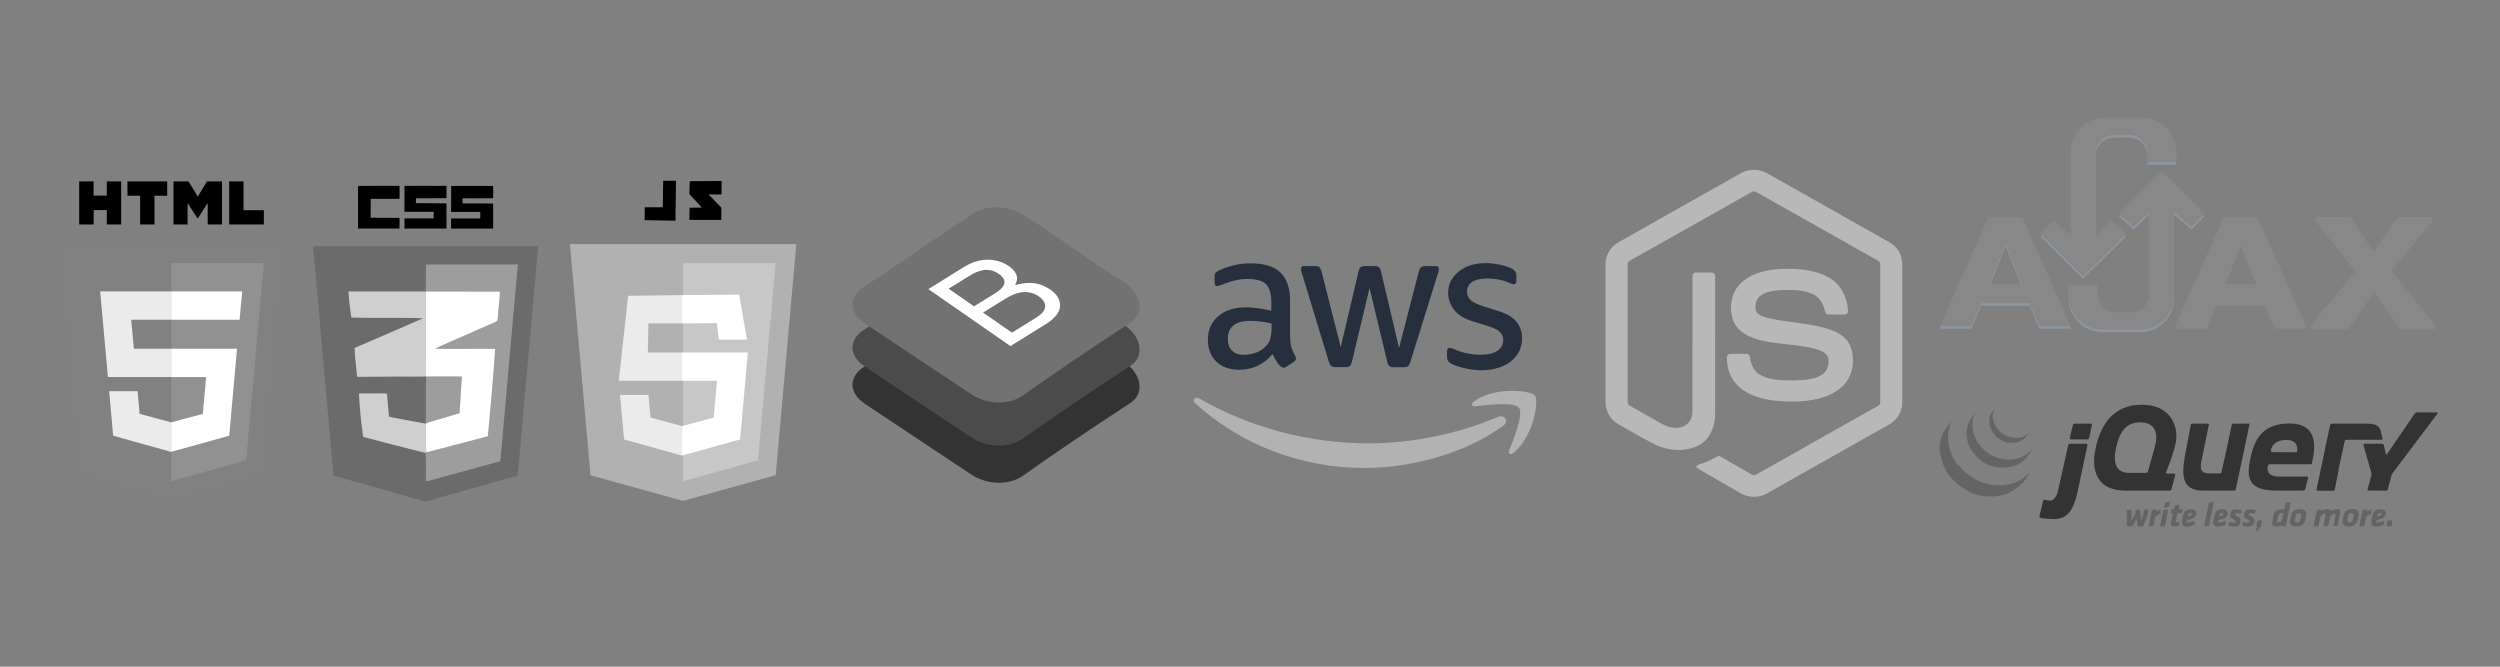 <?xml version="1.0"?>
<svg version="1.1" xmlns="http://www.w3.org/2000/svg" xmlns:xlink="http://www.w3.org/1999/xlink" width="600" height="160">
    <rect width="100%" height="100%" fill="#808080" stroke="none"/>
    <desc iVinci="yes" version="4.6" gridStep="20" showGrid="no" snapToGrid="no" codePlatform="0"/>
    <g id="Layer1" name="gmail" opacity="1">
        <g id="Shape1">
            <desc shapeID="1" type="0" basicInfo-basicType="0" basicInfo-roundedRectRadius="12" basicInfo-polygonSides="6" basicInfo-starPoints="5" bounding="rect(-31.532,-32.436,63.064,64.871)" text="" font-familyName="" font-pixelSize="20" font-bold="0" font-underline="0" font-alignment="1" strokeStyle="0" markerStart="0" markerEnd="0" shadowEnabled="0" shadowOffsetX="0" shadowOffsetY="2" shadowBlur="4" shadowOpacity="160" blurEnabled="0" blurRadius="4" transform="matrix(0.158,0,0,0.158,90.918,49.724)" pers-center="0,0" pers-size="0,0" pers-start="0,0" pers-end="0,0" locked="0" mesh="" flag=""/>
            <path id="shapePath1" d="M85.933,44.617 C89.253,44.576 92.573,44.605 95.894,44.603 C95.902,45.642 95.918,46.681 95.88,47.72 C93.579,47.704 91.28,47.72 88.981,47.734 C88.965,49.242 88.935,50.751 88.95,52.259 C91.258,52.273 93.568,52.295 95.877,52.286 C95.903,53.14 95.894,53.997 95.869,54.852 C92.558,54.83 89.247,54.84 85.936,54.843 C85.944,51.434 85.95,48.026 85.933,44.617 Z" style="stroke:none;fill-rule:nonzero;fill:#000000;fill-opacity:1;"/>
        </g>
        <g id="Shape2">
            <desc shapeID="2" type="0" basicInfo-basicType="0" basicInfo-roundedRectRadius="12" basicInfo-polygonSides="6" basicInfo-starPoints="5" bounding="rect(-31.946,-32.451,63.893,64.901)" text="" font-familyName="" font-pixelSize="20" font-bold="0" font-underline="0" font-alignment="1" strokeStyle="0" markerStart="0" markerEnd="0" shadowEnabled="0" shadowOffsetX="0" shadowOffsetY="2" shadowBlur="4" shadowOpacity="160" blurEnabled="0" blurRadius="4" transform="matrix(0.158,0,0,0.158,102.113,49.726)" pers-center="0,0" pers-size="0,0" pers-start="0,0" pers-end="0,0" locked="0" mesh="" flag=""/>
            <path id="shapePath2" d="M97.078,44.606 C100.44,44.6 103.801,44.579 107.165,44.617 C107.152,45.599 107.161,46.58 107.161,47.562 C104.715,47.554 102.268,47.565 99.822,47.593 C99.825,47.979 99.825,48.365 99.822,48.751 C102.265,48.79 104.706,48.795 107.147,48.809 C107.157,50.822 107.152,52.833 107.165,54.844 C103.801,54.838 100.438,54.841 97.075,54.857 C97.058,54.044 97.056,53.233 97.08,52.42 C99.41,52.427 101.743,52.43 104.073,52.411 C104.088,51.888 104.094,51.363 104.092,50.839 C101.751,50.839 99.407,50.847 97.066,50.831 C97.066,48.757 97.066,46.681 97.078,44.606 Z" style="stroke:none;fill-rule:nonzero;fill:#000000;fill-opacity:1;"/>
        </g>
        <g id="Shape3">
            <desc shapeID="3" type="0" basicInfo-basicType="0" basicInfo-roundedRectRadius="12" basicInfo-polygonSides="6" basicInfo-starPoints="5" bounding="rect(-32.013,-32.4,64.027,64.8)" text="" font-familyName="" font-pixelSize="20" font-bold="0" font-underline="0" font-alignment="1" strokeStyle="0" markerStart="0" markerEnd="0" shadowEnabled="0" shadowOffsetX="0" shadowOffsetY="2" shadowBlur="4" shadowOpacity="160" blurEnabled="0" blurRadius="4" transform="matrix(0.158,0,0,0.158,113.312,49.747)" pers-center="0,0" pers-size="0,0" pers-start="0,0" pers-end="0,0" locked="0" mesh="" flag=""/>
            <path id="shapePath3" d="M108.29,44.624 C111.646,44.624 115.003,44.624 118.358,44.624 C118.372,45.61 118.386,46.597 118.355,47.582 C115.897,47.581 113.44,47.595 110.983,47.599 C110.99,48.003 110.999,48.406 111.02,48.809 C113.462,48.798 115.905,48.828 118.347,48.853 C118.369,50.857 118.385,52.86 118.356,54.863 C114.993,54.854 111.63,54.854 108.267,54.87 C108.246,54.06 108.24,53.247 108.275,52.438 C110.601,52.455 112.928,52.452 115.256,52.43 C115.262,51.905 115.273,51.38 115.268,50.857 C112.933,50.879 110.596,50.866 108.259,50.858 C108.259,48.781 108.275,46.701 108.29,44.624 Z" style="stroke:none;fill-rule:nonzero;fill:#000000;fill-opacity:1;"/>
        </g>
        <g id="Shape4">
            <desc shapeID="4" type="0" basicInfo-basicType="0" basicInfo-roundedRectRadius="12" basicInfo-polygonSides="6" basicInfo-starPoints="5" bounding="rect(-170.875,-193.776,341.75,387.552)" text="" font-familyName="" font-pixelSize="20" font-bold="0" font-underline="0" font-alignment="1" strokeStyle="0" markerStart="0" markerEnd="0" shadowEnabled="0" shadowOffsetX="0" shadowOffsetY="2" shadowBlur="4" shadowOpacity="160" blurEnabled="0" blurRadius="4" transform="matrix(0.158,0,0,0.158,102.14,89.723)" pers-center="0,0" pers-size="0,0" pers-start="0,0" pers-end="0,0" locked="0" mesh="" flag=""/>
            <path id="shapePath4" d="M75.122,59.085 C93.135,59.084 111.146,59.082 129.159,59.085 C128.167,70.288 127.192,81.49 126.159,92.69 C125.546,99.848 124.913,107.006 124.246,114.159 C120.402,115.177 116.596,116.338 112.754,117.361 C109.225,118.397 105.667,119.334 102.137,120.362 L102.032,120.362 C98.672,119.363 95.279,118.484 91.919,117.484 C87.953,116.415 84.022,115.223 80.055,114.159 C79.538,108.797 79.072,103.432 78.612,98.067 C77.744,88.155 76.8,78.249 75.965,68.335 C75.675,65.351 75.468,62.358 75.122,59.381 L75.122,59.085 M102.225,63.505 C102.187,65.656 102.254,67.81 102.187,69.96 C96.008,69.938 89.827,69.956 83.648,69.962 C83.754,72.051 84.034,74.125 84.321,76.197 C90.07,76.41 95.828,76.189 101.577,76.361 C96.547,78.617 91.456,80.743 86.404,82.951 C85.971,83.144 85.507,83.29 85.12,83.571 C85.163,85.865 85.532,88.147 85.695,90.437 C88.76,90.426 91.823,90.377 94.887,90.372 C97.342,90.359 99.799,90.408 102.255,90.355 C102.138,94.127 102.291,97.905 102.176,101.677 C100.524,101.432 98.892,101.064 97.246,100.771 C95.948,100.488 94.618,100.341 93.339,99.97 C93.157,98.159 93.031,96.342 92.869,94.53 C92.499,94.417 92.107,94.428 91.724,94.421 C89.868,94.432 88.01,94.415 86.152,94.443 C86.334,97.927 86.647,101.405 87.18,104.855 C89.011,105.333 90.845,105.801 92.673,106.299 C95.473,107.061 98.308,107.695 101.113,108.445 C101.447,108.516 101.784,108.639 102.13,108.611 C102.317,110.902 102.173,113.207 102.208,115.505 C102.854,115.4 103.49,115.241 104.115,115.048 C109.424,113.606 114.727,112.137 120.034,110.681 C120.298,108.593 120.421,106.492 120.63,104.4 C121.182,98.041 121.738,91.681 122.317,85.323 C122.995,78.05 123.582,70.769 124.265,63.495 C116.917,63.501 109.571,63.481 102.225,63.505 Z" style="stroke:none;fill-rule:nonzero;fill:#6b6b6b;fill-opacity:1;"/>
        </g>
        <g id="Shape5">
            <desc shapeID="5" type="0" basicInfo-basicType="0" basicInfo-roundedRectRadius="12" basicInfo-polygonSides="6" basicInfo-starPoints="5" bounding="rect(-69.995,-164.472,139.99,328.944)" text="" font-familyName="" font-pixelSize="20" font-bold="0" font-underline="0" font-alignment="1" strokeStyle="0" markerStart="0" markerEnd="0" shadowEnabled="0" shadowOffsetX="0" shadowOffsetY="2" shadowBlur="4" shadowOpacity="160" blurEnabled="0" blurRadius="4" transform="matrix(0.158,0,0,0.158,113.198,89.499)" pers-center="0,0" pers-size="0,0" pers-start="0,0" pers-end="0,0" locked="0" mesh="" flag=""/>
            <path id="shapePath5" d="M102.225,63.505 C109.571,63.481 116.917,63.501 124.265,63.495 C123.582,70.769 122.995,78.05 122.317,85.323 C121.738,91.681 121.182,98.041 120.63,104.4 C120.421,106.492 120.298,108.593 120.034,110.681 C114.727,112.137 109.424,113.606 104.115,115.048 C103.49,115.241 102.854,115.4 102.208,115.505 C102.173,113.207 102.317,110.902 102.13,108.611 C102.178,108.601 102.274,108.582 102.321,108.573 C107.26,107.333 112.164,105.969 117.091,104.685 C117.714,97.696 118.405,90.71 118.843,83.707 C114.653,83.729 110.461,83.717 106.271,83.734 C105.661,83.737 105.051,83.734 104.443,83.69 C106.698,82.529 109.07,81.609 111.385,80.573 C113.606,79.566 115.855,78.622 118.084,77.634 C118.514,77.436 118.973,77.272 119.351,76.978 C119.499,76.432 119.492,75.861 119.55,75.303 C119.678,73.532 119.906,71.771 119.991,69.998 C114.057,69.951 108.123,69.992 102.187,69.96 C102.254,67.81 102.187,65.656 102.225,63.505 Z" style="stroke:none;fill-rule:nonzero;fill:#9d9d9d;fill-opacity:1;"/>
        </g>
        <g id="Shape6">
            <desc shapeID="6" type="0" basicInfo-basicType="0" basicInfo-roundedRectRadius="12" basicInfo-polygonSides="6" basicInfo-starPoints="5" bounding="rect(-27.44,-35.857,54.88,71.715)" text="" font-familyName="" font-pixelSize="20" font-bold="0" font-underline="0" font-alignment="1" strokeStyle="0" markerStart="0" markerEnd="0" shadowEnabled="0" shadowOffsetX="0" shadowOffsetY="2" shadowBlur="4" shadowOpacity="160" blurEnabled="0" blurRadius="4" transform="matrix(0.158,0,0,0.158,106.515,96.008)" pers-center="0,0" pers-size="0,0" pers-start="0,0" pers-end="0,0" locked="0" mesh="" flag=""/>
            <path id="shapePath6" d="M102.255,90.355 C105.12,90.305 107.987,90.383 110.854,90.364 C110.694,93.294 110.45,96.219 110.299,99.149 C108.542,99.723 106.758,100.208 104.987,100.74 C104.043,101.027 103.074,101.255 102.176,101.677 C102.291,97.905 102.138,94.127 102.255,90.355 Z" style="stroke:none;fill-rule:nonzero;fill:#9d9d9d;fill-opacity:1;"/>
        </g>
        <g id="Shape7">
            <desc shapeID="7" type="0" basicInfo-basicType="0" basicInfo-roundedRectRadius="12" basicInfo-polygonSides="6" basicInfo-starPoints="5" bounding="rect(-58.84,-64.784,117.68,129.569)" text="" font-familyName="" font-pixelSize="20" font-bold="0" font-underline="0" font-alignment="1" strokeStyle="0" markerStart="0" markerEnd="0" shadowEnabled="0" shadowOffsetX="0" shadowOffsetY="2" shadowBlur="4" shadowOpacity="160" blurEnabled="0" blurRadius="4" transform="matrix(0.158,0,0,0.158,92.951,80.193)" pers-center="0,0" pers-size="0,0" pers-start="0,0" pers-end="0,0" locked="0" mesh="" flag=""/>
            <path id="shapePath7" d="M83.648,69.962 C89.827,69.956 96.008,69.938 102.187,69.96 C102.268,76.76 102.167,83.559 102.255,90.355 C99.799,90.408 97.342,90.359 94.887,90.372 C91.823,90.377 88.76,90.426 85.695,90.437 C85.532,88.147 85.162,85.866 85.12,83.571 C85.507,83.29 85.971,83.144 86.404,82.951 C91.456,80.743 96.547,78.617 101.577,76.361 C95.828,76.189 90.07,76.41 84.321,76.197 C84.034,74.125 83.754,72.051 83.648,69.962 Z" style="stroke:none;fill-rule:nonzero;fill:#cfcfcf;fill-opacity:1;"/>
        </g>
        <g id="Shape8">
            <desc shapeID="8" type="0" basicInfo-basicType="0" basicInfo-roundedRectRadius="12" basicInfo-polygonSides="6" basicInfo-starPoints="5" bounding="rect(-51.13,-44.883,102.26,89.766)" text="" font-familyName="" font-pixelSize="20" font-bold="0" font-underline="0" font-alignment="1" strokeStyle="0" markerStart="0" markerEnd="0" shadowEnabled="0" shadowOffsetX="0" shadowOffsetY="2" shadowBlur="4" shadowOpacity="160" blurEnabled="0" blurRadius="4" transform="matrix(0.158,0,0,0.158,94.237,101.518)" pers-center="0,0" pers-size="0,0" pers-start="0,0" pers-end="0,0" locked="0" mesh="" flag=""/>
            <path id="shapePath8" d="M86.152,94.443 C88.01,94.415 89.868,94.432 91.724,94.421 C92.107,94.428 92.499,94.417 92.869,94.53 C93.031,96.342 93.157,98.159 93.339,99.97 C94.618,100.341 95.948,100.488 97.246,100.771 C98.892,101.064 100.524,101.432 102.176,101.677 C102.334,103.973 102.057,106.285 102.322,108.573 C102.274,108.582 102.178,108.601 102.13,108.611 C101.784,108.639 101.447,108.516 101.113,108.445 C98.308,107.695 95.473,107.061 92.673,106.299 C90.845,105.801 89.011,105.333 87.18,104.855 C86.647,101.405 86.334,97.927 86.152,94.443 Z" style="stroke:none;fill-rule:nonzero;fill:#cfcfcf;fill-opacity:1;"/>
        </g>
        <g id="Shape9">
            <desc shapeID="9" type="0" basicInfo-basicType="0" basicInfo-roundedRectRadius="12" basicInfo-polygonSides="6" basicInfo-starPoints="5" bounding="rect(-56.335,-122.1,112.67,244.2)" text="" font-familyName="" font-pixelSize="20" font-bold="0" font-underline="0" font-alignment="1" strokeStyle="0" markerStart="0" markerEnd="0" shadowEnabled="0" shadowOffsetX="0" shadowOffsetY="2" shadowBlur="4" shadowOpacity="160" blurEnabled="0" blurRadius="4" transform="matrix(0.158,0,0,0.158,111.084,89.267)" pers-center="0,0" pers-size="0,0" pers-start="0,0" pers-end="0,0" locked="0" mesh="" flag=""/>
            <path id="shapePath9" d="M102.187,69.96 C108.123,69.992 114.057,69.951 119.991,69.998 C119.906,71.771 119.678,73.532 119.55,75.303 C119.492,75.861 119.499,76.432 119.351,76.978 C118.973,77.272 118.514,77.436 118.084,77.634 C115.855,78.622 113.606,79.566 111.385,80.573 C109.07,81.609 106.698,82.529 104.443,83.69 C105.051,83.734 105.661,83.737 106.271,83.734 C110.461,83.717 114.653,83.729 118.843,83.707 C118.405,90.71 117.714,97.696 117.091,104.685 C112.164,105.969 107.26,107.333 102.322,108.573 C102.057,106.285 102.334,103.973 102.176,101.677 C103.074,101.255 104.043,101.027 104.987,100.74 C106.758,100.208 108.542,99.723 110.299,99.149 C110.45,96.219 110.694,93.294 110.854,90.364 C107.987,90.383 105.12,90.305 102.255,90.355 C102.167,83.559 102.268,76.76 102.187,69.96 Z" style="stroke:none;fill-rule:nonzero;fill:#ffffff;fill-opacity:1;"/>
        </g>
        <g id="Shape10">
            <desc shapeID="10" type="0" basicInfo-basicType="0" basicInfo-roundedRectRadius="12" basicInfo-polygonSides="6" basicInfo-starPoints="5" bounding="rect(-147.95,-34.5,295.9,69)" text="" font-familyName="" font-pixelSize="20" font-bold="0" font-underline="0" font-alignment="1" strokeStyle="0" markerStart="0" markerEnd="0" shadowEnabled="0" shadowOffsetX="0" shadowOffsetY="2" shadowBlur="4" shadowOpacity="160" blurEnabled="0" blurRadius="4" transform="matrix(0.15,0,0,0.15,41.166,48.697)" pers-center="0,0" pers-size="0,0" pers-start="0,0" pers-end="0,0" locked="0" mesh="" flag=""/>
            <path id="shapePath10" d="M19.009,43.531 L22.454,43.531 L22.454,46.945 L25.629,46.945 L25.629,43.531 L29.073,43.531 L29.073,53.864 L25.629,53.864 L25.629,50.42 L22.484,50.42 L22.484,53.864 L19.009,53.864 M33.626,46.975 L30.586,46.975 L30.586,43.531 L40.126,43.531 L40.126,46.975 L37.071,46.975 L37.071,53.864 L33.626,53.864 M41.638,43.531 L45.248,43.531 L47.464,47.17 L49.68,43.531 L53.29,43.531 L53.29,53.864 L49.845,53.864 L49.845,48.742 L47.434,52.456 L45.023,48.742 L45.023,53.864 L41.638,53.864 M54.997,43.531 L58.441,43.531 L58.441,50.45 L63.324,50.45 L63.324,53.864 L54.997,53.864 " style="stroke:none;fill-rule:nonzero;fill:#000000;fill-opacity:1;"/>
        </g>
        <g id="Shape11">
            <desc shapeID="11" type="0" basicInfo-basicType="0" basicInfo-roundedRectRadius="12" basicInfo-polygonSides="6" basicInfo-starPoints="5" bounding="rect(-181.4,-205.7,362.8,411.4)" text="" font-familyName="" font-pixelSize="20" font-bold="0" font-underline="0" font-alignment="1" strokeStyle="0" markerStart="0" markerEnd="0" shadowEnabled="0" shadowOffsetX="0" shadowOffsetY="2" shadowBlur="4" shadowOpacity="160" blurEnabled="0" blurRadius="4" transform="matrix(0.15,0,0,0.15,41.114,89.403)" pers-center="0,0" pers-size="0,0" pers-start="0,0" pers-end="0,0" locked="0" mesh="" flag=""/>
            <path id="shapePath11" d="M18.89,114.068 L13.947,58.597 L68.281,58.597 L63.339,114.038 L41.069,120.208 " style="stroke:none;fill-rule:nonzero;fill:#818181;fill-opacity:1;"/>
        </g>
        <g id="Shape12">
            <desc shapeID="12" type="0" basicInfo-basicType="0" basicInfo-roundedRectRadius="12" basicInfo-polygonSides="6" basicInfo-starPoints="5" bounding="rect(-74.15,-174.75,148.3,349.5)" text="" font-familyName="" font-pixelSize="20" font-bold="0" font-underline="0" font-alignment="1" strokeStyle="0" markerStart="0" markerEnd="0" shadowEnabled="0" shadowOffsetX="0" shadowOffsetY="2" shadowBlur="4" shadowOpacity="160" blurEnabled="0" blurRadius="4" transform="matrix(0.15,0,0,0.15,52.219,89.32)" pers-center="0,0" pers-size="0,0" pers-start="0,0" pers-end="0,0" locked="0" mesh="" flag=""/>
            <path id="shapePath12" d="M41.114,115.491 L41.114,63.149 L63.324,63.149 L59.086,110.474 " style="stroke:none;fill-rule:nonzero;fill:#919191;fill-opacity:1;"/>
        </g>
        <g id="Shape13">
            <desc shapeID="13" type="0" basicInfo-basicType="0" basicInfo-roundedRectRadius="12" basicInfo-polygonSides="6" basicInfo-starPoints="5" bounding="rect(-57,-128.65,114,257.3)" text="" font-familyName="" font-pixelSize="20" font-bold="0" font-underline="0" font-alignment="1" strokeStyle="0" markerStart="0" markerEnd="0" shadowEnabled="0" shadowOffsetX="0" shadowOffsetY="2" shadowBlur="4" shadowOpacity="160" blurEnabled="0" blurRadius="4" transform="matrix(0.15,0,0,0.15,32.578,89.2)" pers-center="0,0" pers-size="0,0" pers-start="0,0" pers-end="0,0" locked="0" mesh="" flag=""/>
            <path id="shapePath13" d="M24.041,69.933 L41.114,69.933 L41.114,76.733 L31.499,76.733 L32.128,83.697 L41.114,83.697 L41.114,90.481 L25.898,90.481 M26.198,93.895 L33.027,93.895 L33.506,99.332 L41.114,101.368 L41.114,108.467 L27.156,104.573 " style="stroke:none;fill-rule:nonzero;fill:#ebebeb;fill-opacity:1;"/>
        </g>
        <g id="Shape14">
            <desc shapeID="14" type="0" basicInfo-basicType="0" basicInfo-roundedRectRadius="12" basicInfo-polygonSides="6" basicInfo-starPoints="5" bounding="rect(-56.9,-128.55,113.8,257.1)" text="" font-familyName="" font-pixelSize="20" font-bold="0" font-underline="0" font-alignment="1" strokeStyle="0" markerStart="0" markerEnd="0" shadowEnabled="0" shadowOffsetX="0" shadowOffsetY="2" shadowBlur="4" shadowOpacity="160" blurEnabled="0" blurRadius="4" transform="matrix(0.15,0,0,0.15,49.606,89.185)" pers-center="0,0" pers-size="0,0" pers-start="0,0" pers-end="0,0" locked="0" mesh="" flag=""/>
            <path id="shapePath14" d="M58.127,69.933 L41.084,69.933 L41.084,76.733 L57.498,76.733 M56.884,83.697 L41.084,83.697 L41.084,90.496 L49.471,90.496 L48.677,99.332 L41.084,101.368 L41.084,108.437 L55.012,104.573 " style="stroke:none;fill-rule:nonzero;fill:#ffffff;fill-opacity:1;"/>
        </g>
        <g id="Shape15">
            <desc shapeID="15" type="0" basicInfo-basicType="0" basicInfo-roundedRectRadius="12" basicInfo-polygonSides="6" basicInfo-starPoints="5" bounding="rect(-137.9,-47,275.8,94)" text="" font-familyName="" font-pixelSize="20" font-bold="0" font-underline="0" font-alignment="1" strokeStyle="0" markerStart="0" markerEnd="0" shadowEnabled="0" shadowOffsetX="0" shadowOffsetY="2" shadowBlur="4" shadowOpacity="160" blurEnabled="0" blurRadius="4" transform="matrix(0.273,0,0,0.273,327.596,76)" pers-center="0,0" pers-size="0,0" pers-start="0,0" pers-end="0,0" locked="0" mesh="" flag=""/>
            <path id="shapePath15" d="M309.66,81.003 C309.66,82.015 309.77,82.835 309.961,83.437 C310.18,84.038 310.453,84.695 310.836,85.405 C310.973,85.624 311.027,85.843 311.027,86.034 C311.027,86.308 310.863,86.581 310.508,86.855 L308.785,88.003 C308.539,88.167 308.293,88.249 308.074,88.249 C307.801,88.249 307.528,88.112 307.254,87.866 C306.871,87.456 306.543,87.019 306.27,86.581 C305.996,86.116 305.723,85.597 305.422,84.968 C303.29,87.483 300.61,88.741 297.384,88.741 C295.087,88.741 293.255,88.085 291.916,86.772 C290.576,85.46 289.892,83.71 289.892,81.523 C289.892,79.199 290.713,77.312 292.38,75.891 C294.048,74.469 296.263,73.758 299.079,73.758 C300.009,73.758 300.966,73.84 301.977,73.977 C302.989,74.113 304.028,74.332 305.122,74.578 L305.122,72.582 C305.122,70.504 304.684,69.055 303.836,68.208 C302.962,67.36 301.485,66.95 299.38,66.95 C298.423,66.95 297.439,67.059 296.427,67.305 C295.415,67.551 294.431,67.852 293.474,68.235 C293.037,68.426 292.708,68.536 292.517,68.59 C292.326,68.645 292.189,68.672 292.08,68.672 C291.697,68.672 291.505,68.399 291.505,67.825 L291.505,66.485 C291.505,66.048 291.56,65.719 291.697,65.528 C291.834,65.337 292.08,65.145 292.462,64.954 C293.419,64.462 294.568,64.052 295.907,63.724 C297.247,63.368 298.669,63.204 300.173,63.204 C303.426,63.204 305.805,63.942 307.336,65.419 C308.84,66.895 309.606,69.137 309.606,72.145 L309.606,81.003 L309.66,81.003 M298.56,85.159 C299.462,85.159 300.391,84.995 301.376,84.667 C302.36,84.339 303.235,83.738 303.973,82.917 C304.411,82.398 304.739,81.824 304.903,81.168 C305.067,80.511 305.176,79.718 305.176,78.789 L305.176,77.64 C304.383,77.449 303.536,77.285 302.661,77.176 C301.786,77.066 300.938,77.011 300.091,77.011 C298.259,77.011 296.919,77.367 296.017,78.105 C295.115,78.843 294.677,79.882 294.677,81.249 C294.677,82.534 295.005,83.492 295.689,84.148 C296.345,84.831 297.302,85.159 298.56,85.159 M320.515,88.112 C320.023,88.112 319.695,88.03 319.476,87.839 C319.257,87.675 319.066,87.292 318.902,86.772 L312.476,65.637 C312.312,65.091 312.23,64.735 312.23,64.544 C312.23,64.106 312.449,63.86 312.887,63.86 L315.566,63.86 C316.086,63.86 316.441,63.942 316.632,64.134 C316.851,64.298 317.015,64.68 317.179,65.2 L321.773,83.3 L326.038,65.2 C326.175,64.653 326.339,64.298 326.557,64.134 C326.776,63.97 327.159,63.86 327.651,63.86 L329.838,63.86 C330.358,63.86 330.713,63.942 330.932,64.134 C331.151,64.298 331.342,64.68 331.451,65.2 L335.771,83.519 L340.502,65.2 C340.666,64.653 340.857,64.298 341.048,64.134 C341.267,63.97 341.623,63.86 342.115,63.86 L344.657,63.86 C345.095,63.86 345.341,64.079 345.341,64.544 C345.341,64.68 345.314,64.817 345.286,64.981 C345.259,65.145 345.204,65.364 345.095,65.665 L338.506,86.8 C338.342,87.347 338.15,87.702 337.931,87.866 C337.713,88.03 337.357,88.14 336.892,88.14 L334.541,88.14 C334.022,88.14 333.666,88.058 333.447,87.866 C333.229,87.675 333.037,87.319 332.928,86.772 L328.69,69.137 L324.479,86.745 C324.343,87.292 324.179,87.647 323.96,87.839 C323.741,88.03 323.358,88.112 322.866,88.112 L320.515,88.112 M355.649,88.85 C354.227,88.85 352.805,88.686 351.438,88.358 C350.071,88.03 349.005,87.675 348.294,87.265 C347.856,87.019 347.556,86.745 347.446,86.499 C347.337,86.253 347.282,85.98 347.282,85.734 L347.282,84.339 C347.282,83.765 347.501,83.492 347.911,83.492 C348.075,83.492 348.239,83.519 348.403,83.573 C348.567,83.628 348.813,83.738 349.087,83.847 C350.016,84.257 351.028,84.585 352.094,84.804 C353.188,85.023 354.254,85.132 355.348,85.132 C357.071,85.132 358.41,84.831 359.34,84.23 C360.27,83.628 360.762,82.753 360.762,81.632 C360.762,80.867 360.516,80.238 360.023,79.718 C359.531,79.199 358.602,78.734 357.262,78.297 L353.297,77.066 C351.301,76.437 349.825,75.508 348.923,74.277 C348.02,73.074 347.556,71.735 347.556,70.313 C347.556,69.165 347.802,68.153 348.294,67.278 C348.786,66.403 349.442,65.637 350.262,65.036 C351.083,64.407 352.012,63.942 353.106,63.614 C354.2,63.286 355.348,63.149 356.551,63.149 C357.153,63.149 357.781,63.177 358.383,63.259 C359.012,63.341 359.586,63.45 360.16,63.559 C360.707,63.696 361.226,63.833 361.719,63.997 C362.211,64.161 362.594,64.325 362.867,64.489 C363.25,64.708 363.523,64.927 363.687,65.173 C363.851,65.391 363.933,65.692 363.933,66.075 L363.933,67.36 C363.933,67.934 363.715,68.235 363.304,68.235 C363.086,68.235 362.73,68.126 362.265,67.907 C360.707,67.196 358.957,66.841 357.016,66.841 C355.457,66.841 354.227,67.087 353.379,67.606 C352.532,68.126 352.094,68.918 352.094,70.039 C352.094,70.805 352.368,71.461 352.915,71.981 C353.461,72.5 354.473,73.02 355.922,73.484 L359.805,74.715 C361.773,75.344 363.195,76.219 364.043,77.34 C364.89,78.461 365.3,79.746 365.3,81.168 C365.3,82.343 365.054,83.409 364.589,84.339 C364.097,85.269 363.441,86.089 362.594,86.745 C361.746,87.429 360.734,87.921 359.559,88.276 C358.328,88.659 357.043,88.85 355.649,88.85 Z" style="stroke:none;fill-rule:nonzero;fill:#252f3e;fill-opacity:1;"/>
        </g>
        <g id="Shape16">
            <desc shapeID="16" type="0" basicInfo-basicType="0" basicInfo-roundedRectRadius="12" basicInfo-polygonSides="6" basicInfo-starPoints="5" bounding="rect(-137.11,-30.878,274.219,61.757)" text="" font-familyName="" font-pixelSize="20" font-bold="0" font-underline="0" font-alignment="1" strokeStyle="0" markerStart="0" markerEnd="0" shadowEnabled="0" shadowOffsetX="0" shadowOffsetY="2" shadowBlur="4" shadowOpacity="160" blurEnabled="0" blurRadius="4" transform="matrix(0.273,0,0,0.273,323.981,103.867)" pers-center="0,0" pers-size="0,0" pers-start="0,0" pers-end="0,0" locked="0" mesh="" flag=""/>
            <path id="shapePath16" d="M360.816,102.138 C351.821,108.782 338.752,112.31 327.514,112.31 C311.766,112.31 297.575,106.486 286.857,96.807 C286.01,96.041 286.775,95.002 287.787,95.604 C299.38,102.33 313.679,106.404 328.471,106.404 C338.451,106.404 349.415,104.326 359.504,100.061 C361.008,99.377 362.293,101.045 360.816,102.138 Z" style="stroke:none;fill-rule:evenodd;fill:#b2b2b2;fill-opacity:1;"/>
        </g>
        <g id="Shape17">
            <desc shapeID="17" type="0" basicInfo-basicType="0" basicInfo-roundedRectRadius="12" basicInfo-polygonSides="6" basicInfo-starPoints="5" bounding="rect(-28.176,-27.755,56.352,55.51)" text="" font-familyName="" font-pixelSize="20" font-bold="0" font-underline="0" font-alignment="1" strokeStyle="0" markerStart="0" markerEnd="0" shadowEnabled="0" shadowOffsetX="0" shadowOffsetY="2" shadowBlur="4" shadowOpacity="160" blurEnabled="0" blurRadius="4" transform="matrix(0.273,0,0,0.273,360.998,101.386)" pers-center="0,0" pers-size="0,0" pers-start="0,0" pers-end="0,0" locked="0" mesh="" flag=""/>
            <path id="shapePath17" d="M364.562,97.873 C363.414,96.397 356.961,97.162 354.036,97.518 C353.161,97.627 353.024,96.862 353.817,96.287 C358.957,92.678 367.406,93.717 368.39,94.92 C369.374,96.151 368.117,104.599 363.304,108.646 C362.566,109.275 361.855,108.947 362.183,108.126 C363.277,105.419 365.711,99.322 364.562,97.873 Z" style="stroke:none;fill-rule:evenodd;fill:#b2b2b2;fill-opacity:1;"/>
        </g>
        <g id="Shape18">
            <desc shapeID="18" type="0" basicInfo-basicType="0" basicInfo-roundedRectRadius="12" basicInfo-polygonSides="6" basicInfo-starPoints="5" bounding="rect(-6.121,-4.8,12.241,9.6)" text="" font-familyName="" font-pixelSize="20" font-bold="0" font-underline="0" font-alignment="1" strokeStyle="0" markerStart="0" markerEnd="0" shadowEnabled="0" shadowOffsetX="0" shadowOffsetY="2" shadowBlur="4" shadowOpacity="160" blurEnabled="0" blurRadius="4" transform="matrix(0.429,0,0,0.429,512.961,124.267)" pers-center="0,0" pers-size="0,0" pers-start="0,0" pers-end="0,0" locked="0" mesh="" flag=""/>
            <path id="shapePath18" d="M511.578,124.182 C511.578,124.439 511.535,124.697 511.535,124.997 L512.609,123.065 L512.48,122.421 L513.553,122.249 L513.94,124.954 L514.412,123.28 C514.455,123.108 514.455,122.979 514.455,122.851 C514.455,122.722 514.455,122.593 514.412,122.421 L515.528,122.206 C515.571,122.421 515.614,122.636 515.571,122.851 C515.571,123.108 515.485,123.409 515.314,123.881 L514.412,126.328 L513.081,126.328 L512.78,124.525 L511.75,126.328 L510.462,126.328 C510.505,124.654 510.462,123.58 510.333,122.464 L511.449,122.292 C511.578,122.851 511.621,123.495 511.578,124.182 Z" style="stroke:none;fill-rule:nonzero;fill:#646464;fill-opacity:1;"/>
        </g>
        <g id="Shape19">
            <desc shapeID="19" type="0" basicInfo-basicType="0" basicInfo-roundedRectRadius="12" basicInfo-polygonSides="6" basicInfo-starPoints="5" bounding="rect(-3.35,-4.75,6.7,9.5)" text="" font-familyName="" font-pixelSize="20" font-bold="0" font-underline="0" font-alignment="1" strokeStyle="0" markerStart="0" markerEnd="0" shadowEnabled="0" shadowOffsetX="0" shadowOffsetY="2" shadowBlur="4" shadowOpacity="160" blurEnabled="0" blurRadius="4" transform="matrix(0.429,0,0,0.429,517.096,124.246)" pers-center="0,0" pers-size="0,0" pers-start="0,0" pers-end="0,0" locked="0" mesh="" flag=""/>
            <path id="shapePath19" d="M518.534,123.237 C518.019,123.495 517.804,123.623 517.332,123.924 L516.816,126.285 L515.657,126.285 L516.473,122.378 L517.503,122.206 L517.461,122.765 C517.847,122.55 518.19,122.378 518.534,122.206 L518.534,123.237 Z" style="stroke:none;fill-rule:nonzero;fill:#646464;fill-opacity:1;"/>
        </g>
        <g id="Shape20">
            <desc shapeID="20" type="0" basicInfo-basicType="0" basicInfo-roundedRectRadius="12" basicInfo-polygonSides="6" basicInfo-starPoints="5" bounding="rect(-2.8,-6.8,5.6,13.6)" text="" font-familyName="" font-pixelSize="20" font-bold="0" font-underline="0" font-alignment="1" strokeStyle="0" markerStart="0" markerEnd="0" shadowEnabled="0" shadowOffsetX="0" shadowOffsetY="2" shadowBlur="4" shadowOpacity="160" blurEnabled="0" blurRadius="4" transform="matrix(0.429,0,0,0.429,519.607,123.366)" pers-center="0,0" pers-size="0,0" pers-start="0,0" pers-end="0,0" locked="0" mesh="" flag=""/>
            <path id="shapePath20" d="M519.221,122.378 L520.423,122.206 L519.564,126.285 L518.405,126.285 L519.221,122.378 M519.607,120.618 L520.81,120.446 L520.552,121.691 L519.35,121.863 L519.607,120.618 Z" style="stroke:none;fill-rule:nonzero;fill:#646464;fill-opacity:1;"/>
        </g>
        <g id="Shape21">
            <desc shapeID="21" type="0" basicInfo-basicType="0" basicInfo-roundedRectRadius="12" basicInfo-polygonSides="6" basicInfo-starPoints="5" bounding="rect(-3.45,-6.1,6.9,12.2)" text="" font-familyName="" font-pixelSize="20" font-bold="0" font-underline="0" font-alignment="1" strokeStyle="0" markerStart="0" markerEnd="0" shadowEnabled="0" shadowOffsetX="0" shadowOffsetY="2" shadowBlur="4" shadowOpacity="160" blurEnabled="0" blurRadius="4" transform="matrix(0.429,0,0,0.429,522.377,123.709)" pers-center="0,0" pers-size="0,0" pers-start="0,0" pers-end="0,0" locked="0" mesh="" flag=""/>
            <path id="shapePath21" d="M522.57,123.194 L522.141,125.169 C522.141,125.212 522.141,125.255 522.141,125.255 C522.141,125.298 522.184,125.341 522.269,125.341 C522.484,125.341 522.699,125.255 522.913,125.169 L523.128,125.985 C522.785,126.157 522.312,126.328 521.84,126.328 C521.239,126.328 520.938,126.028 520.981,125.556 C520.981,125.513 520.981,125.427 521.024,125.384 L521.497,123.151 L520.895,123.151 L521.11,122.206 L521.711,122.206 L521.926,121.262 L523.128,121.09 L522.913,122.206 L523.858,122.206 L523.6,123.151 L522.57,123.151 L522.57,123.194 Z" style="stroke:none;fill-rule:nonzero;fill:#646464;fill-opacity:1;"/>
        </g>
        <g id="Shape22">
            <desc shapeID="22" type="0" basicInfo-basicType="0" basicInfo-roundedRectRadius="12" basicInfo-polygonSides="6" basicInfo-starPoints="5" bounding="rect(-4.053,-4.85,8.105,9.7)" text="" font-familyName="" font-pixelSize="20" font-bold="0" font-underline="0" font-alignment="1" strokeStyle="0" markerStart="0" markerEnd="0" shadowEnabled="0" shadowOffsetX="0" shadowOffsetY="2" shadowBlur="4" shadowOpacity="160" blurEnabled="0" blurRadius="4" transform="matrix(0.429,0,0,0.429,525.384,124.289)" pers-center="0,0" pers-size="0,0" pers-start="0,0" pers-end="0,0" locked="0" mesh="" flag=""/>
            <path id="shapePath22" d="M523.944,123.709 C524.159,122.808 524.588,122.206 525.833,122.206 C526.606,122.206 527.164,122.55 527.121,123.194 C527.078,123.967 526.692,124.353 525.704,124.611 C525.232,124.74 525.189,124.74 524.846,124.868 L524.803,125.126 C524.76,125.255 524.803,125.427 525.017,125.427 C525.447,125.427 526.048,125.212 526.606,124.997 L526.778,125.813 C526.263,126.114 525.49,126.371 524.803,126.371 C523.987,126.371 523.643,126.028 523.643,125.341 C523.643,125.212 523.686,125.04 523.729,124.868 L523.944,123.709 M526.048,123.323 C526.048,123.194 525.919,123.108 525.704,123.108 C525.275,123.108 525.146,123.366 525.103,123.666 L525.06,123.967 C525.275,123.924 525.361,123.881 525.576,123.838 C525.876,123.709 526.048,123.58 526.048,123.323 Z" style="stroke:none;fill-rule:nonzero;fill:#646464;fill-opacity:1;"/>
        </g>
        <g id="Shape23">
            <desc shapeID="23" type="0" basicInfo-basicType="0" basicInfo-roundedRectRadius="12" basicInfo-polygonSides="6" basicInfo-starPoints="5" bounding="rect(-2.75,-6.75,5.5,13.5)" text="" font-familyName="" font-pixelSize="20" font-bold="0" font-underline="0" font-alignment="1" strokeStyle="0" markerStart="0" markerEnd="0" shadowEnabled="0" shadowOffsetX="0" shadowOffsetY="2" shadowBlur="4" shadowOpacity="160" blurEnabled="0" blurRadius="4" transform="matrix(0.429,0,0,0.429,530.148,123.387)" pers-center="0,0" pers-size="0,0" pers-start="0,0" pers-end="0,0" locked="0" mesh="" flag=""/>
            <path id="shapePath23" d="M530.127,120.661 L531.329,120.489 L530.127,126.285 L528.968,126.285 L530.127,120.661 Z" style="stroke:none;fill-rule:nonzero;fill:#646464;fill-opacity:1;"/>
        </g>
        <g id="Shape24">
            <desc shapeID="24" type="0" basicInfo-basicType="0" basicInfo-roundedRectRadius="12" basicInfo-polygonSides="6" basicInfo-starPoints="5" bounding="rect(-4.053,-4.85,8.105,9.7)" text="" font-familyName="" font-pixelSize="20" font-bold="0" font-underline="0" font-alignment="1" strokeStyle="0" markerStart="0" markerEnd="0" shadowEnabled="0" shadowOffsetX="0" shadowOffsetY="2" shadowBlur="4" shadowOpacity="160" blurEnabled="0" blurRadius="4" transform="matrix(0.429,0,0,0.429,532.897,124.289)" pers-center="0,0" pers-size="0,0" pers-start="0,0" pers-end="0,0" locked="0" mesh="" flag=""/>
            <path id="shapePath24" d="M531.458,123.709 C531.673,122.808 532.102,122.206 533.347,122.206 C534.12,122.206 534.678,122.55 534.635,123.194 C534.592,123.967 534.206,124.353 533.218,124.611 C532.746,124.74 532.703,124.74 532.36,124.868 L532.317,125.126 C532.274,125.255 532.317,125.427 532.531,125.427 C532.961,125.427 533.562,125.212 534.12,124.997 L534.292,125.813 C533.776,126.114 533.004,126.371 532.317,126.371 C531.501,126.371 531.157,126.028 531.157,125.341 C531.157,125.212 531.2,125.04 531.243,124.868 L531.458,123.709 M533.562,123.323 C533.562,123.194 533.433,123.108 533.218,123.108 C532.789,123.108 532.66,123.366 532.617,123.666 L532.574,123.967 C532.789,123.924 532.875,123.881 533.089,123.838 C533.39,123.709 533.562,123.58 533.562,123.323 Z" style="stroke:none;fill-rule:nonzero;fill:#646464;fill-opacity:1;"/>
        </g>
        <g id="Shape25">
            <desc shapeID="25" type="0" basicInfo-basicType="0" basicInfo-roundedRectRadius="12" basicInfo-polygonSides="6" basicInfo-starPoints="5" bounding="rect(-3.85,-4.8,7.7,9.6)" text="" font-familyName="" font-pixelSize="20" font-bold="0" font-underline="0" font-alignment="1" strokeStyle="0" markerStart="0" markerEnd="0" shadowEnabled="0" shadowOffsetX="0" shadowOffsetY="2" shadowBlur="4" shadowOpacity="160" blurEnabled="0" blurRadius="4" transform="matrix(0.429,0,0,0.429,536.417,124.31)" pers-center="0,0" pers-size="0,0" pers-start="0,0" pers-end="0,0" locked="0" mesh="" flag=""/>
            <path id="shapePath25" d="M534.764,126.114 L535.022,125.255 C535.322,125.341 535.666,125.47 536.095,125.47 C536.481,125.47 536.524,125.341 536.567,125.169 C536.61,124.997 536.481,124.911 536.052,124.654 C535.236,124.224 535.193,123.924 535.322,123.323 C535.494,122.464 535.752,122.249 536.868,122.249 C537.254,122.249 537.727,122.335 538.07,122.421 L537.855,123.28 C537.555,123.194 537.125,123.151 536.868,123.151 C536.524,123.151 536.481,123.194 536.439,123.409 C536.396,123.58 536.439,123.623 536.825,123.838 C537.727,124.31 537.855,124.482 537.727,125.126 C537.512,126.028 537.254,126.371 536.052,126.371 C535.623,126.371 535.107,126.242 534.764,126.114 Z" style="stroke:none;fill-rule:nonzero;fill:#646464;fill-opacity:1;"/>
        </g>
        <g id="Shape26">
            <desc shapeID="26" type="0" basicInfo-basicType="0" basicInfo-roundedRectRadius="12" basicInfo-polygonSides="6" basicInfo-starPoints="5" bounding="rect(-3.85,-4.8,7.7,9.6)" text="" font-familyName="" font-pixelSize="20" font-bold="0" font-underline="0" font-alignment="1" strokeStyle="0" markerStart="0" markerEnd="0" shadowEnabled="0" shadowOffsetX="0" shadowOffsetY="2" shadowBlur="4" shadowOpacity="160" blurEnabled="0" blurRadius="4" transform="matrix(0.429,0,0,0.429,539.723,124.31)" pers-center="0,0" pers-size="0,0" pers-start="0,0" pers-end="0,0" locked="0" mesh="" flag=""/>
            <path id="shapePath26" d="M538.07,126.114 L538.328,125.255 C538.628,125.341 538.972,125.47 539.401,125.47 C539.788,125.47 539.831,125.341 539.874,125.169 C539.917,124.997 539.788,124.911 539.358,124.654 C538.542,124.224 538.5,123.924 538.628,123.323 C538.8,122.464 539.058,122.249 540.174,122.249 C540.561,122.249 541.033,122.335 541.376,122.421 L541.162,123.28 C540.861,123.194 540.432,123.151 540.174,123.151 C539.831,123.151 539.788,123.194 539.745,123.409 C539.702,123.58 539.745,123.623 540.131,123.838 C541.033,124.31 541.162,124.482 541.033,125.126 C540.818,126.028 540.561,126.371 539.358,126.371 C538.929,126.371 538.414,126.242 538.07,126.114 Z" style="stroke:none;fill-rule:nonzero;fill:#646464;fill-opacity:1;"/>
        </g>
        <g id="Shape27">
            <desc shapeID="27" type="0" basicInfo-basicType="0" basicInfo-roundedRectRadius="12" basicInfo-polygonSides="6" basicInfo-starPoints="5" bounding="rect(-1.95,-3,3.9,6)" text="" font-familyName="" font-pixelSize="20" font-bold="0" font-underline="0" font-alignment="1" strokeStyle="0" markerStart="0" markerEnd="0" shadowEnabled="0" shadowOffsetX="0" shadowOffsetY="2" shadowBlur="4" shadowOpacity="160" blurEnabled="0" blurRadius="4" transform="matrix(0.429,0,0,0.429,542.085,126.2)" pers-center="0,0" pers-size="0,0" pers-start="0,0" pers-end="0,0" locked="0" mesh="" flag=""/>
            <path id="shapePath27" d="M541.247,127.187 L541.891,126.285 L541.462,126.285 L541.763,124.911 L542.922,124.911 L542.621,126.371 L541.677,127.488 L541.247,127.187 Z" style="stroke:none;fill-rule:nonzero;fill:#646464;fill-opacity:1;"/>
        </g>
        <g id="Shape28">
            <desc shapeID="28" type="0" basicInfo-basicType="0" basicInfo-roundedRectRadius="12" basicInfo-polygonSides="6" basicInfo-starPoints="5" bounding="rect(-5.19,-6.85,10.38,13.7)" text="" font-familyName="" font-pixelSize="20" font-bold="0" font-underline="0" font-alignment="1" strokeStyle="0" markerStart="0" markerEnd="0" shadowEnabled="0" shadowOffsetX="0" shadowOffsetY="2" shadowBlur="4" shadowOpacity="160" blurEnabled="0" blurRadius="4" transform="matrix(0.429,0,0,0.429,547.563,123.43)" pers-center="0,0" pers-size="0,0" pers-start="0,0" pers-end="0,0" locked="0" mesh="" flag=""/>
            <path id="shapePath28" d="M547.559,126.285 L547.559,125.942 C547.259,126.2 546.829,126.371 546.271,126.371 C545.412,126.371 545.198,125.856 545.412,124.954 L545.627,123.881 C545.842,122.936 546.099,122.206 547.774,122.206 C547.903,122.206 548.16,122.206 548.246,122.249 L548.59,120.661 L549.792,120.489 L548.59,126.285 L547.559,126.285 M546.486,125.083 C546.443,125.298 546.486,125.384 546.7,125.384 C547.13,125.384 547.43,125.169 547.645,124.954 L548.031,123.194 C547.903,123.151 547.731,123.151 547.602,123.151 C547.001,123.151 546.872,123.452 546.786,123.838 L546.486,125.083 Z" style="stroke:none;fill-rule:nonzero;fill:#646464;fill-opacity:1;"/>
        </g>
        <g id="Shape29">
            <desc shapeID="29" type="0" basicInfo-basicType="0" basicInfo-roundedRectRadius="12" basicInfo-polygonSides="6" basicInfo-starPoints="5" bounding="rect(-4.556,-4.9,9.112,9.8)" text="" font-familyName="" font-pixelSize="20" font-bold="0" font-underline="0" font-alignment="1" strokeStyle="0" markerStart="0" markerEnd="0" shadowEnabled="0" shadowOffsetX="0" shadowOffsetY="2" shadowBlur="4" shadowOpacity="160" blurEnabled="0" blurRadius="4" transform="matrix(0.429,0,0,0.429,551.574,124.267)" pers-center="0,0" pers-size="0,0" pers-start="0,0" pers-end="0,0" locked="0" mesh="" flag=""/>
            <path id="shapePath29" d="M549.62,125.04 C549.62,124.954 549.62,124.869 549.663,124.74 L549.878,123.795 C550.092,122.765 550.608,122.164 552.024,122.164 C553.098,122.164 553.57,122.765 553.527,123.495 C553.527,123.58 553.527,123.666 553.484,123.795 L553.27,124.74 C553.055,125.684 552.583,126.371 551.123,126.371 C550.092,126.371 549.577,125.77 549.62,125.04 M552.325,123.623 C552.325,123.323 552.153,123.151 551.767,123.151 C551.337,123.151 551.08,123.366 550.994,123.752 L550.779,124.74 C550.779,124.783 550.779,124.869 550.736,124.911 C550.736,125.212 550.908,125.384 551.295,125.384 C551.724,125.384 551.982,125.169 552.067,124.783 L552.282,123.795 C552.325,123.709 552.325,123.666 552.325,123.623 Z" style="stroke:none;fill-rule:nonzero;fill:#646464;fill-opacity:1;"/>
        </g>
        <g id="Shape30">
            <desc shapeID="30" type="0" basicInfo-basicType="0" basicInfo-roundedRectRadius="12" basicInfo-polygonSides="6" basicInfo-starPoints="5" bounding="rect(-7.456,-4.8,14.912,9.6)" text="" font-familyName="" font-pixelSize="20" font-bold="0" font-underline="0" font-alignment="1" strokeStyle="0" markerStart="0" markerEnd="0" shadowEnabled="0" shadowOffsetX="0" shadowOffsetY="2" shadowBlur="4" shadowOpacity="160" blurEnabled="0" blurRadius="4" transform="matrix(0.429,0,0,0.429,558.446,124.224)" pers-center="0,0" pers-size="0,0" pers-start="0,0" pers-end="0,0" locked="0" mesh="" flag=""/>
            <path id="shapePath30" d="M560.569,123.58 C560.569,123.537 560.569,123.495 560.569,123.452 C560.569,123.366 560.526,123.323 560.397,123.323 C560.183,123.323 559.667,123.537 559.324,123.709 L558.766,126.285 L557.606,126.285 L558.165,123.58 C558.165,123.537 558.165,123.495 558.165,123.452 C558.165,123.366 558.122,123.323 557.993,123.323 C557.778,123.323 557.263,123.537 556.962,123.709 L556.404,126.285 L555.245,126.285 L556.061,122.378 L557.091,122.206 L557.048,122.636 C557.692,122.335 558.165,122.164 558.637,122.164 C559.023,122.164 559.238,122.335 559.324,122.636 C559.925,122.292 560.483,122.164 560.955,122.164 C561.471,122.164 561.685,122.464 561.642,122.979 C561.642,123.108 561.642,123.28 561.599,123.452 L560.998,126.243 L560.011,126.243 L560.569,123.58 Z" style="stroke:none;fill-rule:nonzero;fill:#646464;fill-opacity:1;"/>
        </g>
        <g id="Shape31">
            <desc shapeID="31" type="0" basicInfo-basicType="0" basicInfo-roundedRectRadius="12" basicInfo-polygonSides="6" basicInfo-starPoints="5" bounding="rect(-4.556,-4.9,9.112,9.8)" text="" font-familyName="" font-pixelSize="20" font-bold="0" font-underline="0" font-alignment="1" strokeStyle="0" markerStart="0" markerEnd="0" shadowEnabled="0" shadowOffsetX="0" shadowOffsetY="2" shadowBlur="4" shadowOpacity="160" blurEnabled="0" blurRadius="4" transform="matrix(0.429,0,0,0.429,564.154,124.267)" pers-center="0,0" pers-size="0,0" pers-start="0,0" pers-end="0,0" locked="0" mesh="" flag=""/>
            <path id="shapePath31" d="M562.201,125.04 C562.201,124.954 562.201,124.869 562.244,124.74 L562.458,123.795 C562.673,122.765 563.188,122.164 564.605,122.164 C565.678,122.164 566.151,122.765 566.108,123.495 C566.108,123.58 566.108,123.666 566.065,123.795 L565.85,124.74 C565.635,125.684 565.163,126.371 563.703,126.371 C562.673,126.371 562.158,125.77 562.201,125.04 M564.906,123.623 C564.906,123.323 564.734,123.151 564.347,123.151 C563.918,123.151 563.66,123.366 563.575,123.752 L563.36,124.74 C563.36,124.783 563.36,124.869 563.317,124.911 C563.317,125.212 563.489,125.384 563.875,125.384 C564.304,125.384 564.562,125.169 564.648,124.783 L564.863,123.795 C564.906,123.709 564.906,123.666 564.906,123.623 Z" style="stroke:none;fill-rule:nonzero;fill:#646464;fill-opacity:1;"/>
        </g>
        <g id="Shape32">
            <desc shapeID="32" type="0" basicInfo-basicType="0" basicInfo-roundedRectRadius="12" basicInfo-polygonSides="6" basicInfo-starPoints="5" bounding="rect(-3.35,-4.75,6.7,9.5)" text="" font-familyName="" font-pixelSize="20" font-bold="0" font-underline="0" font-alignment="1" strokeStyle="0" markerStart="0" markerEnd="0" shadowEnabled="0" shadowOffsetX="0" shadowOffsetY="2" shadowBlur="4" shadowOpacity="160" blurEnabled="0" blurRadius="4" transform="matrix(0.429,0,0,0.429,567.675,124.246)" pers-center="0,0" pers-size="0,0" pers-start="0,0" pers-end="0,0" locked="0" mesh="" flag=""/>
            <path id="shapePath32" d="M569.113,123.237 C568.598,123.495 568.383,123.623 567.911,123.924 L567.396,126.285 L566.237,126.285 L567.052,122.378 L568.083,122.206 L568.04,122.765 C568.426,122.55 568.77,122.378 569.113,122.206 L569.113,123.237 Z" style="stroke:none;fill-rule:nonzero;fill:#646464;fill-opacity:1;"/>
        </g>
        <g id="Shape33">
            <desc shapeID="33" type="0" basicInfo-basicType="0" basicInfo-roundedRectRadius="12" basicInfo-polygonSides="6" basicInfo-starPoints="5" bounding="rect(-4.053,-4.85,8.105,9.7)" text="" font-familyName="" font-pixelSize="20" font-bold="0" font-underline="0" font-alignment="1" strokeStyle="0" markerStart="0" markerEnd="0" shadowEnabled="0" shadowOffsetX="0" shadowOffsetY="2" shadowBlur="4" shadowOpacity="160" blurEnabled="0" blurRadius="4" transform="matrix(0.429,0,0,0.429,570.853,124.289)" pers-center="0,0" pers-size="0,0" pers-start="0,0" pers-end="0,0" locked="0" mesh="" flag=""/>
            <path id="shapePath33" d="M569.414,123.709 C569.629,122.808 570.058,122.206 571.303,122.206 C572.076,122.206 572.634,122.55 572.591,123.194 C572.548,123.967 572.162,124.353 571.174,124.611 C570.702,124.74 570.659,124.74 570.316,124.868 L570.273,125.126 C570.23,125.255 570.273,125.427 570.487,125.427 C570.917,125.427 571.518,125.212 572.076,124.997 L572.248,125.813 C571.732,126.114 570.96,126.371 570.273,126.371 C569.457,126.371 569.113,126.028 569.113,125.341 C569.113,125.212 569.156,125.04 569.199,124.868 L569.414,123.709 M571.518,123.323 C571.518,123.194 571.389,123.108 571.174,123.108 C570.745,123.108 570.616,123.366 570.573,123.666 L570.53,123.967 C570.745,123.924 570.831,123.881 571.045,123.838 C571.346,123.709 571.475,123.58 571.518,123.323 Z" style="stroke:none;fill-rule:nonzero;fill:#646464;fill-opacity:1;"/>
        </g>
        <g id="Shape34">
            <desc shapeID="34" type="0" basicInfo-basicType="0" basicInfo-roundedRectRadius="12" basicInfo-polygonSides="6" basicInfo-starPoints="5" bounding="rect(-1.7,-1.6,3.4,3.2)" text="" font-familyName="" font-pixelSize="20" font-bold="0" font-underline="0" font-alignment="1" strokeStyle="0" markerStart="0" markerEnd="0" shadowEnabled="0" shadowOffsetX="0" shadowOffsetY="2" shadowBlur="4" shadowOpacity="160" blurEnabled="0" blurRadius="4" transform="matrix(0.429,0,0,0.429,573.493,125.598)" pers-center="0,0" pers-size="0,0" pers-start="0,0" pers-end="0,0" locked="0" mesh="" flag=""/>
            <path id="shapePath34" d="M573.063,124.911 L574.223,124.911 L573.922,126.285 L572.763,126.285 L573.063,124.911 Z" style="stroke:none;fill-rule:nonzero;fill:#646464;fill-opacity:1;"/>
        </g>
        <g id="Shape35">
            <desc shapeID="35" type="0" basicInfo-basicType="0" basicInfo-roundedRectRadius="12" basicInfo-polygonSides="6" basicInfo-starPoints="5" bounding="rect(-25.144,-21.152,50.288,42.303)" text="" font-familyName="" font-pixelSize="20" font-bold="0" font-underline="0" font-alignment="1" strokeStyle="0" markerStart="0" markerEnd="0" shadowEnabled="0" shadowOffsetX="0" shadowOffsetY="2" shadowBlur="4" shadowOpacity="160" blurEnabled="0" blurRadius="4" transform="matrix(0.429,0,0,0.429,476.351,110.078)" pers-center="0,0" pers-size="0,0" pers-start="0,0" pers-end="0,0" locked="0" mesh="" flag=""/>
            <path id="shapePath35" d="M466.967,102.885 C464.992,105.676 465.25,109.368 466.752,112.331 C466.752,112.417 466.795,112.503 466.838,112.589 C466.838,112.632 466.881,112.674 466.924,112.717 C466.924,112.76 466.967,112.76 466.967,112.803 C467.01,112.846 467.01,112.889 467.053,112.932 C467.096,113.018 467.139,113.104 467.182,113.19 C467.225,113.233 467.225,113.276 467.268,113.319 C467.311,113.404 467.396,113.49 467.439,113.576 C467.482,113.619 467.482,113.662 467.525,113.705 C467.611,113.834 467.697,113.92 467.783,114.048 C467.783,114.048 467.826,114.091 467.826,114.091 C467.912,114.177 467.955,114.306 468.04,114.392 C468.083,114.435 468.083,114.478 468.126,114.478 C468.212,114.564 468.255,114.65 468.341,114.735 C468.384,114.778 468.384,114.778 468.427,114.821 C468.513,114.95 468.599,115.036 468.727,115.122 C468.813,115.208 468.899,115.337 469.028,115.422 C469.071,115.465 469.071,115.465 469.114,115.508 C469.2,115.594 469.243,115.637 469.329,115.723 C469.371,115.766 469.371,115.766 469.414,115.809 C469.5,115.895 469.629,115.981 469.715,116.109 C469.715,116.109 469.758,116.152 469.758,116.152 C469.844,116.238 469.93,116.324 470.058,116.41 C470.101,116.453 470.144,116.453 470.187,116.496 C470.273,116.539 470.359,116.625 470.445,116.668 C470.488,116.711 470.531,116.711 470.574,116.753 C470.66,116.839 470.745,116.882 470.831,116.925 C470.874,116.968 470.874,116.968 470.917,117.011 C470.917,117.011 470.917,117.011 470.96,117.011 C471.046,117.054 471.132,117.14 471.218,117.183 C471.261,117.226 471.304,117.226 471.347,117.269 C471.475,117.355 471.604,117.44 471.733,117.526 C471.776,117.526 471.819,117.569 471.862,117.569 C471.948,117.612 472.077,117.698 472.162,117.741 C472.205,117.784 472.291,117.784 472.334,117.827 C472.42,117.87 472.463,117.913 472.549,117.956 C472.549,117.956 472.592,117.956 472.592,117.999 C472.635,117.999 472.635,118.042 472.678,118.042 C472.806,118.085 472.892,118.17 473.021,118.213 C473.064,118.213 473.064,118.213 473.107,118.256 C473.236,118.299 473.365,118.385 473.493,118.428 C473.536,118.428 473.536,118.471 473.579,118.471 C473.708,118.514 473.837,118.557 473.966,118.6 C473.966,118.6 474.009,118.6 474.009,118.6 C474.137,118.643 474.309,118.686 474.438,118.729 C474.481,118.729 474.524,118.772 474.524,118.772 C474.653,118.814 474.824,118.857 474.953,118.9 C484.399,120.618 487.147,113.233 487.147,113.233 C484.829,116.238 480.75,117.011 476.842,116.152 C476.714,116.109 476.542,116.066 476.413,116.024 C476.37,116.024 476.327,116.024 476.327,115.981 C476.198,115.938 476.027,115.895 475.898,115.852 C475.898,115.852 475.855,115.852 475.855,115.809 C475.726,115.766 475.597,115.723 475.468,115.68 C475.426,115.68 475.383,115.637 475.383,115.637 C475.254,115.594 475.125,115.508 474.996,115.465 C474.953,115.465 474.953,115.422 474.91,115.422 C474.781,115.38 474.696,115.337 474.567,115.251 C474.524,115.251 474.524,115.208 474.481,115.208 C474.395,115.165 474.309,115.122 474.223,115.079 C474.18,115.036 474.095,115.036 474.052,114.993 C473.966,114.95 473.837,114.864 473.751,114.821 C473.708,114.778 473.665,114.778 473.665,114.778 C473.536,114.693 473.408,114.607 473.279,114.521 C473.236,114.478 473.193,114.478 473.15,114.435 C473.064,114.392 472.935,114.306 472.849,114.263 C472.806,114.22 472.806,114.22 472.763,114.177 C472.678,114.134 472.592,114.048 472.506,113.963 C472.463,113.92 472.42,113.92 472.377,113.877 C472.291,113.834 472.205,113.748 472.119,113.705 C472.077,113.662 472.034,113.662 471.991,113.619 C471.905,113.533 471.776,113.447 471.69,113.361 C471.69,113.361 471.647,113.361 471.647,113.319 C471.561,113.233 471.432,113.104 471.347,113.018 C471.304,112.975 471.304,112.975 471.261,112.932 C471.175,112.846 471.089,112.803 471.046,112.717 C471.003,112.674 471.003,112.674 470.96,112.632 C470.874,112.546 470.788,112.417 470.66,112.331 C470.574,112.245 470.488,112.116 470.359,111.988 C470.316,111.945 470.316,111.945 470.273,111.902 C470.187,111.816 470.144,111.73 470.058,111.644 C470.016,111.601 470.016,111.601 469.973,111.558 C469.844,111.515 469.758,111.386 469.672,111.301 C467.525,108.381 466.752,104.302 468.47,100.996 " style="stroke:none;fill-rule:nonzero;fill:#646464;fill-opacity:1;"/>
        </g>
        <g id="Shape36">
            <desc shapeID="36" type="0" basicInfo-basicType="0" basicInfo-roundedRectRadius="12" basicInfo-polygonSides="6" basicInfo-starPoints="5" bounding="rect(-18.282,-15.596,36.564,31.192)" text="" font-familyName="" font-pixelSize="20" font-bold="0" font-underline="0" font-alignment="1" strokeStyle="0" markerStart="0" markerEnd="0" shadowEnabled="0" shadowOffsetX="0" shadowOffsetY="2" shadowBlur="4" shadowOpacity="160" blurEnabled="0" blurRadius="4" transform="matrix(0.429,0,0,0.429,479.813,105.545)" pers-center="0,0" pers-size="0,0" pers-start="0,0" pers-end="0,0" locked="0" mesh="" flag=""/>
            <path id="shapePath36" d="M473.021,100.523 C471.604,102.584 471.69,105.289 472.806,107.436 C472.978,107.78 473.193,108.166 473.451,108.467 C473.665,108.767 473.88,109.111 474.18,109.368 C474.266,109.497 474.395,109.583 474.481,109.712 C474.524,109.755 474.524,109.755 474.567,109.798 C474.653,109.884 474.782,110.012 474.91,110.098 C475.039,110.227 475.168,110.313 475.297,110.399 C475.34,110.442 475.34,110.442 475.383,110.485 C475.511,110.571 475.64,110.699 475.769,110.785 C475.812,110.828 475.898,110.871 475.941,110.914 C475.984,110.914 475.984,110.957 476.027,110.957 C476.113,111 476.241,111.086 476.327,111.129 C476.327,111.129 476.37,111.129 476.37,111.172 C476.456,111.215 476.542,111.258 476.628,111.301 C476.671,111.301 476.671,111.343 476.714,111.343 C476.757,111.386 476.842,111.386 476.885,111.429 C476.885,111.429 476.885,111.429 476.928,111.429 C477.057,111.472 477.186,111.558 477.315,111.601 C477.358,111.601 477.358,111.644 477.401,111.644 C477.487,111.687 477.615,111.73 477.701,111.773 C477.744,111.773 477.787,111.816 477.83,111.816 C477.916,111.859 478.002,111.902 478.131,111.902 C478.174,111.902 478.216,111.945 478.259,111.945 C478.388,111.988 478.517,112.03 478.689,112.073 C485.988,113.276 487.663,107.651 487.663,107.651 C486.16,109.841 483.197,110.871 480.063,110.055 C479.934,110.012 479.805,109.97 479.633,109.927 C479.59,109.927 479.548,109.884 479.505,109.884 C479.419,109.841 479.29,109.841 479.204,109.798 C479.161,109.798 479.118,109.755 479.075,109.755 C478.989,109.712 478.861,109.669 478.775,109.626 C478.732,109.626 478.732,109.583 478.689,109.583 C478.56,109.54 478.431,109.454 478.302,109.411 C478.259,109.368 478.174,109.325 478.131,109.325 C478.088,109.325 478.045,109.283 478.002,109.283 C477.916,109.24 477.83,109.197 477.744,109.154 C477.744,109.154 477.701,109.154 477.701,109.111 C477.615,109.068 477.487,108.982 477.401,108.939 C477.358,108.939 477.358,108.896 477.315,108.896 C477.272,108.853 477.186,108.81 477.143,108.767 C477.014,108.681 476.885,108.596 476.757,108.467 C476.714,108.424 476.714,108.424 476.671,108.381 C475.297,107.307 474.223,105.805 473.708,104.13 C473.15,102.37 473.279,100.438 474.223,98.849 " style="stroke:none;fill-rule:nonzero;fill:#646464;fill-opacity:1;"/>
        </g>
        <g id="Shape37">
            <desc shapeID="37" type="0" basicInfo-basicType="0" basicInfo-roundedRectRadius="12" basicInfo-polygonSides="6" basicInfo-starPoints="5" bounding="rect(-11.165,-9.655,22.329,19.309)" text="" font-familyName="" font-pixelSize="20" font-bold="0" font-underline="0" font-alignment="1" strokeStyle="0" markerStart="0" markerEnd="0" shadowEnabled="0" shadowOffsetX="0" shadowOffsetY="2" shadowBlur="4" shadowOpacity="160" blurEnabled="0" blurRadius="4" transform="matrix(0.429,0,0,0.429,482.225,102.136)" pers-center="0,0" pers-size="0,0" pers-start="0,0" pers-end="0,0" locked="0" mesh="" flag=""/>
            <path id="shapePath37" d="M478.131,98.763 C477.315,100.008 477.229,101.511 477.787,102.885 C478.388,104.345 479.633,105.461 481.093,105.976 C481.136,106.019 481.222,106.019 481.265,106.019 C481.308,106.019 481.308,106.019 481.351,106.062 C481.437,106.105 481.523,106.105 481.608,106.148 C485.645,106.921 486.718,104.087 487.018,103.658 C486.074,105.032 484.442,105.375 482.467,104.903 C482.295,104.86 482.124,104.817 481.995,104.774 C481.823,104.688 481.608,104.645 481.437,104.559 C481.093,104.388 480.75,104.173 480.449,103.958 C478.689,102.627 477.572,100.051 478.732,97.99 " style="stroke:none;fill-rule:nonzero;fill:#646464;fill-opacity:1;"/>
        </g>
        <g id="Shape38">
            <desc shapeID="38" type="0" basicInfo-basicType="0" basicInfo-roundedRectRadius="12" basicInfo-polygonSides="6" basicInfo-starPoints="5" bounding="rect(-0.31,-1.2,0.619,2.4)" text="" font-familyName="" font-pixelSize="20" font-bold="0" font-underline="0" font-alignment="1" strokeStyle="0" markerStart="0" markerEnd="0" shadowEnabled="0" shadowOffsetX="0" shadowOffsetY="2" shadowBlur="4" shadowOpacity="160" blurEnabled="0" blurRadius="4" transform="matrix(0.429,0,0,0.429,571.651,105.032)" pers-center="0,0" pers-size="0,0" pers-start="0,0" pers-end="0,0" locked="0" mesh="" flag=""/>
            <path id="shapePath38" d="M571.604,104.517 L571.775,105.204 C571.818,105.375 571.69,105.547 571.518,105.547 " style="stroke:none;fill-rule:nonzero;fill:#333333;fill-opacity:1;"/>
        </g>
        <g id="Shape39">
            <desc shapeID="39" type="0" basicInfo-basicType="0" basicInfo-roundedRectRadius="12" basicInfo-polygonSides="6" basicInfo-starPoints="5" bounding="rect(-1.8,-8.25,3.6,16.5)" text="" font-familyName="" font-pixelSize="20" font-bold="0" font-underline="0" font-alignment="1" strokeStyle="0" markerStart="0" markerEnd="0" shadowEnabled="0" shadowOffsetX="0" shadowOffsetY="2" shadowBlur="4" shadowOpacity="160" blurEnabled="0" blurRadius="4" transform="matrix(0.429,0,0,0.429,558.122,106.9)" pers-center="0,0" pers-size="0,0" pers-start="0,0" pers-end="0,0" locked="0" mesh="" flag=""/>
            <path id="shapePath39" d="M558.894,103.357 C558.852,103.529 558.809,103.787 558.766,103.915 L557.349,110.442 L558.809,103.572 L558.894,103.357 Z" style="stroke:none;fill-rule:nonzero;fill:#333333;fill-opacity:1;"/>
        </g>
        <g id="Shape40">
            <desc shapeID="40" type="0" basicInfo-basicType="0" basicInfo-roundedRectRadius="12" basicInfo-polygonSides="6" basicInfo-starPoints="5" bounding="rect(-18.41,-18.75,36.82,37.5)" text="" font-familyName="" font-pixelSize="20" font-bold="0" font-underline="0" font-alignment="1" strokeStyle="0" markerStart="0" markerEnd="0" shadowEnabled="0" shadowOffsetX="0" shadowOffsetY="2" shadowBlur="4" shadowOpacity="160" blurEnabled="0" blurRadius="4" transform="matrix(0.429,0,0,0.429,563.879,109.733)" pers-center="0,0" pers-size="0,0" pers-start="0,0" pers-end="0,0" locked="0" mesh="" flag=""/>
            <path id="shapePath40" d="M571.775,105.204 L571.389,103.486 C571.088,102.241 570.187,101.683 568.169,101.683 L559.667,101.683 C559.453,101.683 559.281,101.769 559.238,101.983 L556.018,117.269 C555.975,117.483 555.975,117.612 555.975,117.698 C556.018,117.784 556.361,117.784 556.576,117.784 L559.538,117.784 C559.753,117.784 560.097,117.784 560.182,117.741 C560.311,117.698 560.354,117.398 560.397,117.226 L561.428,111.859 L562.716,105.891 C562.759,105.719 562.93,105.547 563.145,105.547 L571.561,105.547 C571.69,105.547 571.818,105.375 571.775,105.204 Z" style="stroke:none;fill-rule:nonzero;fill:#333333;fill-opacity:1;"/>
        </g>
        <g id="Shape41">
            <desc shapeID="41" type="0" basicInfo-basicType="0" basicInfo-roundedRectRadius="12" basicInfo-polygonSides="6" basicInfo-starPoints="5" bounding="rect(-20.75,-21.85,41.499,43.7)" text="" font-familyName="" font-pixelSize="20" font-bold="0" font-underline="0" font-alignment="1" strokeStyle="0" markerStart="0" markerEnd="0" shadowEnabled="0" shadowOffsetX="0" shadowOffsetY="2" shadowBlur="4" shadowOpacity="160" blurEnabled="0" blurRadius="4" transform="matrix(0.429,0,0,0.429,576.123,108.359)" pers-center="0,0" pers-size="0,0" pers-start="0,0" pers-end="0,0" locked="0" mesh="" flag=""/>
            <path id="shapePath41" d="M583.755,98.978 C583.54,98.978 580.019,98.978 580.019,98.978 C579.805,98.978 579.59,99.192 579.461,99.364 L572.892,108.982 C572.763,109.154 572.634,109.154 572.591,108.939 L572.119,106.835 C572.076,106.663 571.861,106.492 571.69,106.492 L567.482,106.492 C567.267,106.492 567.181,106.663 567.224,106.835 L569.113,113.447 C569.156,113.619 569.156,113.963 569.113,114.134 L568.212,117.483 C568.169,117.655 568.298,117.741 568.469,117.741 L572.634,117.741 C572.849,117.741 573.021,117.698 573.063,117.483 L573.965,114.091 C574.008,113.92 574.137,113.662 574.266,113.49 L584.957,99.321 C585.086,99.15 585.043,98.978 584.871,98.978 L583.755,98.978 Z" style="stroke:none;fill-rule:nonzero;fill:#333333;fill-opacity:1;"/>
        </g>
        <g id="Shape42">
            <desc shapeID="42" type="0" basicInfo-basicType="0" basicInfo-roundedRectRadius="12" basicInfo-polygonSides="6" basicInfo-starPoints="5" bounding="rect(-18.553,-18.7,37.106,37.4)" text="" font-familyName="" font-pixelSize="20" font-bold="0" font-underline="0" font-alignment="1" strokeStyle="0" markerStart="0" markerEnd="0" shadowEnabled="0" shadowOffsetX="0" shadowOffsetY="2" shadowBlur="4" shadowOpacity="160" blurEnabled="0" blurRadius="4" transform="matrix(0.429,0,0,0.429,531.945,109.712)" pers-center="0,0" pers-size="0,0" pers-start="0,0" pers-end="0,0" locked="0" mesh="" flag=""/>
            <path id="shapePath42" d="M539.873,101.683 L536.052,101.683 C535.837,101.683 535.666,101.769 535.623,101.94 L534.378,107.823 L533.132,113.447 C533.089,113.619 532.918,113.619 532.703,113.619 L530.213,113.619 C527.722,113.619 528.023,112.073 528.538,109.712 C528.538,109.669 530.127,101.94 530.127,101.94 C530.17,101.769 530.041,101.683 529.826,101.683 L526.22,101.683 C526.005,101.683 525.833,101.769 525.79,101.94 L524.33,109.712 C523.6,113.92 523.6,117.612 528.452,117.741 C528.538,117.741 536.138,117.741 536.138,117.741 C536.353,117.741 536.524,117.655 536.567,117.483 L538.242,109.669 L539.873,101.854 C539.873,101.854 539.959,101.683 539.873,101.683 Z" style="stroke:none;fill-rule:nonzero;fill:#333333;fill-opacity:1;"/>
        </g>
        <g id="Shape43">
            <desc shapeID="43" type="0" basicInfo-basicType="0" basicInfo-roundedRectRadius="12" basicInfo-polygonSides="6" basicInfo-starPoints="5" bounding="rect(-6.235,-4.4,12.469,8.8)" text="" font-familyName="" font-pixelSize="20" font-bold="0" font-underline="0" font-alignment="1" strokeStyle="0" markerStart="0" markerEnd="0" shadowEnabled="0" shadowOffsetX="0" shadowOffsetY="2" shadowBlur="4" shadowOpacity="160" blurEnabled="0" blurRadius="4" transform="matrix(0.429,0,0,0.429,499.434,103.572)" pers-center="0,0" pers-size="0,0" pers-start="0,0" pers-end="0,0" locked="0" mesh="" flag=""/>
            <path id="shapePath43" d="M502.003,101.683 L497.924,101.683 C497.71,101.683 497.538,101.726 497.495,101.94 L496.765,105.118 C496.722,105.289 496.851,105.461 497.066,105.461 L500.973,105.461 C501.188,105.461 501.359,105.289 501.402,105.075 L502.089,101.854 C502.089,101.854 502.175,101.683 502.003,101.683 Z" style="stroke:none;fill-rule:nonzero;fill:#333333;fill-opacity:1;"/>
        </g>
        <g id="Shape44">
            <desc shapeID="44" type="0" basicInfo-basicType="0" basicInfo-roundedRectRadius="12" basicInfo-polygonSides="6" basicInfo-starPoints="5" bounding="rect(-13.419,-21.05,26.839,42.1)" text="" font-familyName="" font-pixelSize="20" font-bold="0" font-underline="0" font-alignment="1" strokeStyle="0" markerStart="0" markerEnd="0" shadowEnabled="0" shadowOffsetX="0" shadowOffsetY="2" shadowBlur="4" shadowOpacity="160" blurEnabled="0" blurRadius="4" transform="matrix(0.429,0,0,0.429,495.219,115.53)" pers-center="0,0" pers-size="0,0" pers-start="0,0" pers-end="0,0" locked="0" mesh="" flag=""/>
            <path id="shapePath44" d="M496.808,106.492 C496.593,106.492 496.422,106.663 496.379,106.835 L495.82,109.283 L494.575,114.907 C494.575,114.907 493.931,117.87 493.845,118.085 C493.845,118.085 493.287,120.231 491.999,120.145 C491.398,120.103 490.711,119.974 490.711,119.974 C490.325,119.845 490.325,120.231 490.282,120.446 L489.466,123.924 C489.423,124.096 489.552,124.267 489.724,124.31 C489.724,124.31 491.484,124.568 492.729,124.568 L492.944,124.568 C495.992,124.568 497.624,122.765 498.654,117.87 L499.857,112.159 L500.973,106.878 C501.016,106.706 500.887,106.492 500.715,106.492 " style="stroke:none;fill-rule:nonzero;fill:#333333;fill-opacity:1;"/>
        </g>
        <g id="Shape45">
            <desc shapeID="45" type="0" basicInfo-basicType="0" basicInfo-roundedRectRadius="12" basicInfo-polygonSides="6" basicInfo-starPoints="5" bounding="rect(-18.292,-18.75,36.583,37.5)" text="" font-familyName="" font-pixelSize="20" font-bold="0" font-underline="0" font-alignment="1" strokeStyle="0" markerStart="0" markerEnd="0" shadowEnabled="0" shadowOffsetX="0" shadowOffsetY="2" shadowBlur="4" shadowOpacity="160" blurEnabled="0" blurRadius="4" transform="matrix(0.429,0,0,0.429,547.544,109.69)" pers-center="0,0" pers-size="0,0" pers-start="0,0" pers-end="0,0" locked="0" mesh="" flag=""/>
            <path id="shapePath45" d="M549.491,101.64 C542.621,101.64 540.99,105.891 540.088,110.055 C539.186,114.349 539.272,117.741 546.357,117.741 L546.615,117.741 C549.448,117.741 552.84,117.741 552.84,117.741 C553.012,117.741 553.227,117.569 553.27,117.355 L553.957,114.65 C554,114.478 553.871,114.392 553.656,114.392 L547.259,114.392 C544.94,114.392 544.124,113.662 544.21,112.073 C544.21,111.902 544.425,111.429 544.596,111.429 L554.429,111.429 C554.858,111.429 554.858,111.172 554.858,111.172 C555.932,106.706 555.975,101.64 549.491,101.64 M551.295,108.381 C551.295,108.596 550.608,108.553 550.608,108.553 L545.283,108.51 C545.112,108.51 545.026,108.252 545.026,108.08 C545.026,108.08 545.026,107.866 545.069,107.823 C545.498,106.406 546.7,105.59 548.675,105.59 C550.865,105.59 551.338,106.663 551.338,107.909 " style="stroke:none;fill-rule:nonzero;fill:#333333;fill-opacity:1;"/>
        </g>
        <g id="Shape46">
            <desc shapeID="46" type="0" basicInfo-basicType="0" basicInfo-roundedRectRadius="12" basicInfo-polygonSides="6" basicInfo-starPoints="5" bounding="rect(-22.988,-24,45.976,48.001)" text="" font-familyName="" font-pixelSize="20" font-bold="0" font-underline="0" font-alignment="1" strokeStyle="0" markerStart="0" markerEnd="0" shadowEnabled="0" shadowOffsetX="0" shadowOffsetY="2" shadowBlur="4" shadowOpacity="160" blurEnabled="0" blurRadius="4" transform="matrix(0.429,0,0,0.429,512.464,107.436)" pers-center="0,0" pers-size="0,0" pers-start="0,0" pers-end="0,0" locked="0" mesh="" flag=""/>
            <path id="shapePath46" d="M519.865,113.319 C519.865,113.319 521.797,108.638 522.227,105.976 C522.828,102.37 521.024,97.132 514.026,97.132 C507.113,97.132 504.107,102.112 502.948,107.565 C501.789,113.018 503.291,117.784 510.204,117.741 L520.724,117.741 C520.938,117.741 521.11,117.569 521.153,117.398 L522.055,114.006 C522.098,113.834 521.969,113.662 521.797,113.662 L520.938,113.662 L520.08,113.662 C519.908,113.662 519.822,113.533 519.822,113.404 C519.865,113.404 519.865,113.361 519.865,113.319 M516.258,110.485 L515.485,113.19 C515.443,113.361 515.228,113.49 515.013,113.49 L510.934,113.49 C507.843,113.49 507.07,111.086 507.843,107.522 C508.616,103.873 510.075,101.64 513.124,101.382 C517.289,101.082 518.148,104.001 517.117,107.393 L516.258,110.485 Z" style="stroke:none;fill-rule:nonzero;fill:#333333;fill-opacity:1;"/>
        </g>
        <g id="Shape47">
            <desc shapeID="47" type="0" basicInfo-basicType="0" basicInfo-roundedRectRadius="12" basicInfo-polygonSides="6" basicInfo-starPoints="5" bounding="rect(-49.47,-41.009,98.939,82.018)" text="" font-familyName="" font-pixelSize="20" font-bold="0" font-underline="0" font-alignment="1" strokeStyle="0" markerStart="0" markerEnd="0" shadowEnabled="0" shadowOffsetX="0" shadowOffsetY="2" shadowBlur="4" shadowOpacity="160" blurEnabled="0" blurRadius="4" transform="matrix(0.318,0,0,0.318,481.282,65.864)" pers-center="0,0" pers-size="0,0" pers-start="0,0" pers-end="0,0" locked="0" mesh="" flag=""/>
            <path id="shapePath47" d="M477.196,52.827 L465.555,78.901 L473.169,78.901 L475.432,73.375 L487.132,73.375 L489.395,78.901 L497.008,78.901 L485.339,52.827 L477.196,52.827 M481.331,58.975 L483.306,63.933 L485.281,68.891 L481.342,68.901 L477.404,68.91 L479.367,63.943 L481.331,58.975 L481.331,58.975 Z" style="stroke:none;fill-rule:evenodd;fill:#8c96a1;fill-opacity:1;"/>
        </g>
        <g id="Shape48">
            <desc shapeID="48" type="0" basicInfo-basicType="0" basicInfo-roundedRectRadius="12" basicInfo-polygonSides="6" basicInfo-starPoints="5" bounding="rect(-49.47,-41.009,98.939,82.018)" text="" font-familyName="" font-pixelSize="20" font-bold="0" font-underline="0" font-alignment="1" strokeStyle="0" markerStart="0" markerEnd="0" shadowEnabled="0" shadowOffsetX="0" shadowOffsetY="2" shadowBlur="4" shadowOpacity="160" blurEnabled="0" blurRadius="4" transform="matrix(0.318,0,0,0.318,537.742,65.864)" pers-center="0,0" pers-size="0,0" pers-start="0,0" pers-end="0,0" locked="0" mesh="" flag=""/>
            <path id="shapePath48" d="M533.656,52.827 L522.016,78.901 L529.629,78.901 L531.892,73.375 L543.592,73.375 L545.855,78.901 L553.469,78.901 L541.799,52.827 L533.656,52.827 M537.791,58.975 L539.766,63.933 L541.741,68.891 L537.803,68.901 L533.864,68.91 L535.828,63.943 L537.791,58.975 L537.791,58.975 Z" style="stroke:none;fill-rule:evenodd;fill:#888888;fill-opacity:1;"/>
        </g>
        <g id="Shape49">
            <desc shapeID="49" type="0" basicInfo-basicType="0" basicInfo-roundedRectRadius="12" basicInfo-polygonSides="6" basicInfo-starPoints="5" bounding="rect(-47.665,-41.292,95.329,82.583)" text="" font-familyName="" font-pixelSize="20" font-bold="0" font-underline="0" font-alignment="1" strokeStyle="0" markerStart="0" markerEnd="0" shadowEnabled="0" shadowOffsetX="0" shadowOffsetY="2" shadowBlur="4" shadowOpacity="160" blurEnabled="0" blurRadius="4" transform="matrix(0.318,0,0,0.318,569.532,65.864)" pers-center="0,0" pers-size="0,0" pers-start="0,0" pers-end="0,0" locked="0" mesh="" flag=""/>
            <path id="shapePath49" d="M555.46,52.737 L564.107,52.737 L569.636,61.052 L575.497,52.737 L584.019,52.737 L573.751,65.375 L584.685,78.991 L576.038,78.991 L569.76,70.114 L563.608,78.991 L554.379,78.991 L565.52,65.5 L555.46,52.737 Z" style="stroke:none;fill-rule:evenodd;fill:#888888;fill-opacity:1;"/>
        </g>
        <g id="Shape50">
            <desc shapeID="50" type="0" basicInfo-basicType="0" basicInfo-roundedRectRadius="12" basicInfo-polygonSides="6" basicInfo-starPoints="5" bounding="rect(-51.201,-59.801,102.402,119.602)" text="" font-familyName="" font-pixelSize="20" font-bold="0" font-underline="0" font-alignment="1" strokeStyle="0" markerStart="0" markerEnd="0" shadowEnabled="0" shadowOffsetX="0" shadowOffsetY="2" shadowBlur="4" shadowOpacity="160" blurEnabled="0" blurRadius="4" transform="matrix(0.318,0,0,0.318,512.783,60.713)" pers-center="0,0" pers-size="0,0" pers-start="0,0" pers-end="0,0" locked="0" mesh="" flag=""/>
            <path id="shapePath50" d="M518.879,41.703 L508.528,51.883 L512.091,55.108 L515.462,51.719 L515.839,51.72 L515.839,71.161 C515.839,73.629 513.852,75.616 511.384,75.616 L507.844,75.616 C505.376,75.616 503.389,73.629 503.389,71.161 L503.389,69.086 L496.506,69.086 L496.506,71.67 C496.506,76.132 500.098,79.724 504.56,79.724 L513.705,79.724 C518.167,79.724 521.759,76.132 521.759,71.67 L521.759,51.733 L522.026,51.734 L525.964,55.108 L529.06,51.883 L518.879,41.703 L518.879,41.703 Z" style="stroke:none;fill-rule:nonzero;fill:#8c96a1;fill-opacity:1;"/>
        </g>
        <g id="Shape51">
            <desc shapeID="51" type="0" basicInfo-basicType="0" basicInfo-roundedRectRadius="12" basicInfo-polygonSides="6" basicInfo-starPoints="5" bounding="rect(-51.201,-59.801,102.402,119.602)" text="" font-familyName="" font-pixelSize="20" font-bold="0" font-underline="0" font-alignment="1" strokeStyle="0" markerStart="0" markerEnd="0" shadowEnabled="0" shadowOffsetX="0" shadowOffsetY="2" shadowBlur="4" shadowOpacity="160" blurEnabled="0" blurRadius="4" transform="matrix(0.318,0,0,0.318,505.993,47.934)" pers-center="0,0" pers-size="0,0" pers-start="0,0" pers-end="0,0" locked="0" mesh="" flag=""/>
            <path id="shapePath51" d="M499.897,66.945 L510.248,56.764 L506.684,53.54 L503.313,56.928 L502.937,56.928 L502.937,37.487 C502.937,35.019 504.924,33.032 507.392,33.032 L510.932,33.032 C513.4,33.032 515.387,35.019 515.387,37.487 L515.387,39.562 L522.27,39.562 L522.27,36.978 C522.27,32.516 518.677,28.923 514.215,28.923 L505.07,28.923 C500.608,28.923 497.016,32.516 497.016,36.978 L497.016,56.914 L496.75,56.914 L492.812,53.54 L489.716,56.764 L499.897,66.945 L499.897,66.945 Z" style="stroke:none;fill-rule:nonzero;fill:#8c96a1;fill-opacity:1;"/>
        </g>
        <g id="Shape52">
            <desc shapeID="52" type="0" basicInfo-basicType="0" basicInfo-roundedRectRadius="12" basicInfo-polygonSides="6" basicInfo-starPoints="5" bounding="rect(-187.368,-79.9,374.736,159.801)" text="" font-familyName="" font-pixelSize="20" font-bold="0" font-underline="0" font-alignment="1" strokeStyle="0" markerStart="0" markerEnd="0" shadowEnabled="0" shadowOffsetX="0" shadowOffsetY="2" shadowBlur="4" shadowOpacity="160" blurEnabled="0" blurRadius="4" transform="matrix(0.318,0,0,0.318,525.12,53.688)" pers-center="0,0" pers-size="0,0" pers-start="0,0" pers-end="0,0" locked="0" mesh="" flag=""/>
            <path id="shapePath52" d="M505.07,28.287 C500.608,28.287 497.016,31.88 497.016,36.342 L497.016,56.278 L496.75,56.278 L492.812,52.904 L489.715,56.128 L499.896,66.309 L510.247,56.128 L506.684,52.904 L503.313,56.292 L502.937,56.292 L502.937,36.851 C502.937,34.383 504.924,32.396 507.392,32.396 L510.932,32.396 C513.4,32.396 515.387,34.383 515.387,36.851 L515.387,38.926 L522.269,38.926 L522.269,36.342 C522.269,31.88 518.677,28.287 514.215,28.287 L505.07,28.287 M518.879,41.067 L508.528,51.248 L512.091,54.472 L515.462,51.083 L515.839,51.084 L515.839,70.525 C515.839,72.993 513.852,74.98 511.384,74.98 L507.844,74.98 C505.376,74.98 503.389,72.993 503.389,70.525 L503.389,68.45 L496.506,68.45 L496.506,71.034 C496.506,75.496 500.098,79.088 504.56,79.088 L513.705,79.088 C518.167,79.088 521.759,75.496 521.759,71.034 L521.759,51.097 L522.026,51.098 L525.964,54.472 L529.06,51.248 L518.879,41.067 M555.46,52.101 L565.52,64.864 L554.379,78.355 L563.608,78.355 L569.76,69.478 L576.038,78.355 L584.685,78.355 L573.751,64.739 L584.019,52.101 L575.497,52.101 L569.636,60.416 L564.107,52.101 L555.46,52.101 M477.196,52.191 L465.555,78.265 L473.169,78.265 L475.432,72.739 L487.132,72.739 L489.395,78.265 L497.008,78.265 L485.339,52.191 L477.196,52.191 M533.657,52.191 L522.016,78.265 L529.629,78.265 L531.893,72.739 L543.592,72.739 L545.855,78.265 L553.469,78.265 L541.799,52.191 L533.657,52.191 M481.331,58.339 L483.306,63.297 L485.281,68.255 L481.342,68.265 L477.404,68.275 L479.367,63.307 L481.331,58.339 M537.791,58.339 L539.766,63.297 L541.741,68.255 L537.803,68.265 L533.865,68.275 L535.828,63.307 L537.791,58.339 Z" style="stroke:none;fill-rule:evenodd;fill:#888888;fill-opacity:1;"/>
        </g>
        <g id="Shape53">
            <desc shapeID="53" type="0" basicInfo-basicType="0" basicInfo-roundedRectRadius="12" basicInfo-polygonSides="6" basicInfo-starPoints="5" bounding="rect(-127.397,-140.389,254.794,280.778)" text="" font-familyName="" font-pixelSize="20" font-bold="0" font-underline="0" font-alignment="1" strokeStyle="0" markerStart="0" markerEnd="0" shadowEnabled="0" shadowOffsetX="0" shadowOffsetY="2" shadowBlur="4" shadowOpacity="160" blurEnabled="0" blurRadius="4" transform="matrix(0.279,0,0,0.279,420.944,80)" pers-center="0,0" pers-size="0,0" pers-start="0,0" pers-end="0,0" locked="0" mesh="" flag=""/>
            <path id="shapePath53" d="M417.731,41.601 C419.677,40.488 422.211,40.483 424.155,41.601 C433.936,47.128 443.719,52.645 453.498,58.175 C455.337,59.211 456.567,61.258 456.549,63.378 L456.549,96.627 C456.562,98.834 455.21,100.93 453.27,101.942 C443.522,107.438 433.779,112.941 424.032,118.437 C422.046,119.572 419.461,119.485 417.537,118.256 C414.614,116.562 411.687,114.876 408.764,113.184 C408.167,112.828 407.493,112.544 407.072,111.965 C407.445,111.463 408.111,111.4 408.653,111.181 C409.873,110.793 410.993,110.17 412.114,109.566 C412.397,109.372 412.743,109.446 413.015,109.62 C415.514,111.053 417.991,112.527 420.499,113.946 C421.033,114.255 421.575,113.845 422.032,113.59 C431.598,108.184 441.176,102.798 450.74,97.389 C451.095,97.219 451.291,96.843 451.262,96.454 C451.269,85.486 451.264,74.516 451.265,63.548 C451.306,63.108 451.051,62.703 450.653,62.522 C440.938,57.051 431.229,51.572 421.516,46.1 C421.172,45.863 420.717,45.863 420.372,46.098 C410.659,51.572 400.951,57.057 391.239,62.527 C390.842,62.708 390.576,63.106 390.623,63.548 C390.624,74.516 390.623,85.486 390.623,96.456 C390.588,96.844 390.799,97.213 391.151,97.379 C393.743,98.849 396.338,100.309 398.932,101.773 C400.393,102.56 402.187,103.027 403.797,102.424 C405.217,101.915 406.213,100.465 406.186,98.957 C406.199,88.053 406.179,77.147 406.196,66.245 C406.16,65.76 406.62,65.361 407.09,65.406 C408.336,65.398 409.583,65.389 410.828,65.409 C411.348,65.398 411.706,65.919 411.641,66.407 C411.636,77.38 411.655,88.353 411.633,99.326 C411.636,102.251 410.435,105.433 407.73,106.864 C404.397,108.59 400.278,108.224 396.986,106.569 C394.136,105.146 391.416,103.468 388.616,101.944 C386.671,100.937 385.326,98.832 385.339,96.627 L385.339,63.378 C385.319,61.214 386.598,59.13 388.495,58.109 C398.241,52.609 407.986,47.104 417.731,41.601 Z" style="stroke:none;fill-rule:nonzero;fill:#b8b8b8;fill-opacity:1;"/>
        </g>
        <g id="Shape54">
            <desc shapeID="54" type="0" basicInfo-basicType="0" basicInfo-roundedRectRadius="12" basicInfo-polygonSides="6" basicInfo-starPoints="5" bounding="rect(-54.126,-56.989,108.252,113.978)" text="" font-familyName="" font-pixelSize="20" font-bold="0" font-underline="0" font-alignment="1" strokeStyle="0" markerStart="0" markerEnd="0" shadowEnabled="0" shadowOffsetX="0" shadowOffsetY="2" shadowBlur="4" shadowOpacity="160" blurEnabled="0" blurRadius="4" transform="matrix(0.279,0,0,0.279,429.581,80.452)" pers-center="0,0" pers-size="0,0" pers-start="0,0" pers-end="0,0" locked="0" mesh="" flag=""/>
            <path id="shapePath54" d="M426.234,64.633 C430.485,64.36 435.036,64.471 438.861,66.565 C441.823,68.17 443.464,71.538 443.517,74.828 C443.434,75.272 442.97,75.517 442.546,75.487 C441.313,75.485 440.079,75.503 438.846,75.478 C438.323,75.498 438.019,75.016 437.953,74.553 C437.599,72.979 436.74,71.42 435.258,70.66 C432.984,69.522 430.346,69.579 427.866,69.603 C426.055,69.699 424.108,69.856 422.574,70.92 C421.396,71.727 421.038,73.355 421.459,74.667 C421.855,75.608 422.942,75.912 423.831,76.192 C428.954,77.532 434.383,77.398 439.408,79.162 C441.488,79.88 443.523,81.278 444.236,83.456 C445.167,86.376 444.759,89.865 442.682,92.209 C440.997,94.138 438.544,95.187 436.097,95.757 C432.842,96.483 429.464,96.502 426.158,96.18 C423.05,95.825 419.815,95.008 417.416,92.891 C415.364,91.109 414.361,88.333 414.461,85.653 C414.485,85.201 414.935,84.885 415.369,84.923 C416.611,84.913 417.853,84.909 419.095,84.924 C419.591,84.889 419.959,85.317 419.984,85.785 C420.213,87.285 420.777,88.859 422.085,89.749 C424.609,91.377 427.776,91.266 430.667,91.311 C433.061,91.205 435.749,91.173 437.704,89.59 C438.735,88.688 439.04,87.177 438.761,85.878 C438.46,84.781 437.312,84.27 436.327,83.936 C431.269,82.336 425.78,82.916 420.772,81.107 C418.739,80.389 416.772,79.03 415.991,76.941 C414.901,73.985 415.401,70.328 417.696,68.064 C419.933,65.811 423.163,64.944 426.234,64.633 L426.234,64.633 Z" style="stroke:none;fill-rule:nonzero;fill:#b8b8b8;fill-opacity:1;"/>
        </g>
        <g id="Shape55">
            <desc shapeID="55" type="0" basicInfo-basicType="0" basicInfo-roundedRectRadius="12" basicInfo-polygonSides="6" basicInfo-starPoints="5" bounding="rect(-27.817,-18.919,55.633,37.837)" text="" font-familyName="Helvetica" font-pixelSize="20" font-bold="0" font-underline="0" font-alignment="1" strokeStyle="0" markerStart="0" markerEnd="0" shadowEnabled="0" shadowOffsetX="0" shadowOffsetY="2" shadowBlur="4" shadowOpacity="160" blurEnabled="0" blurRadius="4" transform="matrix(1.238,0,0,1.238,239.044,92.437)" pers-center="0,0" pers-size="0,0" pers-start="0,0" pers-end="0,0" locked="0" mesh="" flag=""/>
            <path id="shapePath55" d="M207.195,88.172 C216.238,82.431 224.829,76.023 234.118,70.224 C237.211,68.292 242.33,68.795 245.577,70.816 C254.048,76.088 261.32,81.809 269.673,86.853 C273.695,89.282 274.987,94.301 271.356,96.671 C262.025,102.763 253.13,108.738 245.577,114.128 C242.197,116.54 236.962,116.419 233.123,113.885 C225.226,108.673 216.483,102.833 207.782,97.057 C203.018,93.895 204.265,90.032 207.195,88.172 Z" style="stroke:none;fill-rule:evenodd;fill:#333333;fill-opacity:1;"/>
        </g>
        <g id="Shape56">
            <desc shapeID="56" type="0" basicInfo-basicType="0" basicInfo-roundedRectRadius="12" basicInfo-polygonSides="6" basicInfo-starPoints="5" bounding="rect(-27.817,-18.919,55.633,37.837)" text="" font-familyName="Helvetica" font-pixelSize="20" font-bold="0" font-underline="0" font-alignment="1" strokeStyle="0" markerStart="0" markerEnd="0" shadowEnabled="0" shadowOffsetX="0" shadowOffsetY="2" shadowBlur="4" shadowOpacity="160" blurEnabled="0" blurRadius="4" transform="matrix(1.238,0,0,1.238,239.044,83.522)" pers-center="0,0" pers-size="0,0" pers-start="0,0" pers-end="0,0" locked="0" mesh="" flag=""/>
            <path id="shapePath56" d="M207.195,79.256 C216.238,73.515 224.829,67.108 234.118,61.308 C237.211,59.377 242.33,59.879 245.577,61.901 C254.048,67.173 261.32,72.894 269.673,77.938 C273.695,80.367 274.987,85.385 271.356,87.756 C262.025,93.848 253.13,99.823 245.577,105.213 C242.197,107.625 236.962,107.504 233.123,104.97 C225.226,99.758 216.483,93.917 207.782,88.142 C203.018,84.98 204.265,81.116 207.195,79.256 Z" style="stroke:none;fill-rule:evenodd;fill:#4b4b4b;fill-opacity:1;"/>
        </g>
        <g id="Shape57">
            <desc shapeID="57" type="0" basicInfo-basicType="0" basicInfo-roundedRectRadius="12" basicInfo-polygonSides="6" basicInfo-starPoints="5" bounding="rect(-27.817,-18.919,55.633,37.837)" text="" font-familyName="Helvetica" font-pixelSize="20" font-bold="0" font-underline="0" font-alignment="1" strokeStyle="0" markerStart="0" markerEnd="0" shadowEnabled="0" shadowOffsetX="0" shadowOffsetY="2" shadowBlur="4" shadowOpacity="160" blurEnabled="0" blurRadius="4" transform="matrix(1.238,0,0,1.238,239.044,73.174)" pers-center="0,0" pers-size="0,0" pers-start="0,0" pers-end="0,0" locked="0" mesh="" flag=""/>
            <path id="shapePath57" d="M207.195,68.909 C216.238,63.168 224.829,56.76 234.118,50.961 C237.211,49.03 242.33,49.532 245.577,51.553 C254.048,56.825 261.32,62.546 269.673,67.591 C273.695,70.019 274.987,75.038 271.356,77.408 C262.025,83.5 253.13,89.475 245.577,94.866 C242.197,97.278 236.962,97.156 233.123,94.623 C225.226,89.41 216.483,83.57 207.782,77.795 C203.018,74.633 204.265,70.769 207.195,68.909 Z" style="stroke:none;fill-rule:evenodd;fill:#727272;fill-opacity:1;"/>
        </g>
        <g id="Shape58">
            <desc shapeID="58" type="0" basicInfo-basicType="0" basicInfo-roundedRectRadius="12" basicInfo-polygonSides="6" basicInfo-starPoints="5" bounding="rect(-5.532,-7.173,11.065,14.346)" text="B" font-familyName="Helvetica" font-pixelSize="20" font-bold="0" font-underline="0" font-alignment="1" strokeStyle="0" markerStart="0" markerEnd="0" shadowEnabled="0" shadowOffsetX="0" shadowOffsetY="2" shadowBlur="4" shadowOpacity="160" blurEnabled="0" blurRadius="4" transform="matrix(1.389,-0.861,1.373,0.953,240.338,71.454)" pers-center="0,0" pers-size="0,0" pers-start="0,0" pers-end="0,0" locked="0" mesh="" flag=""/>
            <path id="shapePath58" d="M238.687,70.478 C239.827,69.772 240.557,69.114 240.877,68.504 C241.38,67.546 240.992,66.624 239.714,65.737 C238.426,64.844 237.03,64.57 235.525,64.916 C234.678,65.112 233.666,65.575 232.491,66.303 L227.675,69.288 L233.777,73.522 L238.687,70.478 M248.688,76.224 C250.343,75.198 251.05,74.137 250.807,73.043 C250.652,72.352 250.149,71.712 249.3,71.123 C247.869,70.13 246.248,69.855 244.436,70.297 C243.472,70.531 242.424,70.998 241.294,71.699 L235.936,75.02 L242.869,79.831 L248.688,76.224 M222.803,69.384 L231.363,64.078 C233.697,62.631 236.044,62.08 238.407,62.424 C239.799,62.63 241.027,63.102 242.091,63.84 C243.334,64.703 243.996,65.631 244.077,66.626 C244.127,67.147 243.978,67.745 243.63,68.419 C245.036,68.052 246.234,67.879 247.223,67.9 C248.977,67.941 250.609,68.485 252.12,69.533 C253.389,70.414 254.136,71.461 254.359,72.673 C254.694,74.486 253.55,76.205 250.927,77.831 L242.503,83.053 L222.803,69.384 Z" style="stroke:none;fill-rule:nonzero;fill:#ffffff;fill-opacity:1;"/>
        </g>
        <g id="Shape59">
            <desc shapeID="59" type="0" basicInfo-basicType="0" basicInfo-roundedRectRadius="12" basicInfo-polygonSides="6" basicInfo-starPoints="5" bounding="rect(-181.4,-205.7,362.8,411.4)" text="" font-familyName="" font-pixelSize="20" font-bold="0" font-underline="0" font-alignment="1" strokeStyle="0" markerStart="0" markerEnd="0" shadowEnabled="0" shadowOffsetX="0" shadowOffsetY="2" shadowBlur="4" shadowOpacity="160" blurEnabled="0" blurRadius="4" transform="matrix(0.15,0,0,0.15,163.949,89.403)" pers-center="0,0" pers-size="0,0" pers-start="0,0" pers-end="0,0" locked="0" mesh="" flag=""/>
            <path id="shapePath59" d="M141.724,114.068 L136.782,58.597 L191.116,58.597 L186.173,114.038 L163.904,120.208 " style="stroke:none;fill-rule:nonzero;fill:#b1b1b1;fill-opacity:1;"/>
        </g>
        <g id="Shape60">
            <desc shapeID="60" type="0" basicInfo-basicType="0" basicInfo-roundedRectRadius="12" basicInfo-polygonSides="6" basicInfo-starPoints="5" bounding="rect(-74.15,-174.75,148.3,349.5)" text="" font-familyName="" font-pixelSize="20" font-bold="0" font-underline="0" font-alignment="1" strokeStyle="0" markerStart="0" markerEnd="0" shadowEnabled="0" shadowOffsetX="0" shadowOffsetY="2" shadowBlur="4" shadowOpacity="160" blurEnabled="0" blurRadius="4" transform="matrix(0.15,0,0,0.15,175.054,89.32)" pers-center="0,0" pers-size="0,0" pers-start="0,0" pers-end="0,0" locked="0" mesh="" flag=""/>
            <path id="shapePath60" d="M163.949,115.491 L163.949,63.149 L186.158,63.149 L181.92,110.474 " style="stroke:none;fill-rule:nonzero;fill:#c7c7c7;fill-opacity:1;"/>
        </g>
        <g id="Shape61">
            <desc shapeID="61" type="0" basicInfo-basicType="0" basicInfo-roundedRectRadius="12" basicInfo-polygonSides="6" basicInfo-starPoints="5" bounding="rect(-50.8,-128.65,101.6,257.3)" text="" font-familyName="" font-pixelSize="20" font-bold="0" font-underline="0" font-alignment="1" strokeStyle="0" markerStart="0" markerEnd="0" shadowEnabled="0" shadowOffsetX="0" shadowOffsetY="2" shadowBlur="4" shadowOpacity="160" blurEnabled="0" blurRadius="4" transform="matrix(0.15,0,0,0.15,156.116,90.09)" pers-center="0,0" pers-size="0,0" pers-start="0,0" pers-end="0,0" locked="0" mesh="" flag=""/>
            <path id="shapePath61" d="M150.749,70.994 L163.724,70.823 L163.724,77.623 L155.637,77.623 L155.479,84.586 L163.724,84.586 L163.724,91.371 L148.508,91.371 M148.808,94.785 L155.637,94.785 L156.116,100.222 L163.724,102.258 L163.724,109.357 L149.766,105.463 " style="stroke:none;fill-rule:nonzero;fill:#ebebeb;fill-opacity:1;"/>
        </g>
        <g id="Shape62">
            <desc shapeID="62" type="0" basicInfo-basicType="0" basicInfo-roundedRectRadius="12" basicInfo-polygonSides="6" basicInfo-starPoints="5" bounding="rect(-52.75,-128.94,105.5,257.88)" text="" font-familyName="" font-pixelSize="20" font-bold="0" font-underline="0" font-alignment="1" strokeStyle="0" markerStart="0" markerEnd="0" shadowEnabled="0" shadowOffsetX="0" shadowOffsetY="2" shadowBlur="4" shadowOpacity="160" blurEnabled="0" blurRadius="4" transform="matrix(0.15,0,0,0.15,171.594,90.017)" pers-center="0,0" pers-size="0,0" pers-start="0,0" pers-end="0,0" locked="0" mesh="" flag=""/>
            <path id="shapePath62" d="M177.39,70.707 L163.694,70.823 L163.694,77.623 L172.053,77.556 L172.517,81.503 L179.274,81.503 M179.494,84.586 L163.694,84.586 L163.694,91.386 L172.081,91.386 L171.287,100.222 L163.694,102.258 L163.694,109.327 L177.622,105.463 " style="stroke:none;fill-rule:evenodd;fill:#ffffff;fill-opacity:1;"/>
        </g>
        <g id="Shape63">
            <desc shapeID="63" type="0" basicInfo-basicType="0" basicInfo-roundedRectRadius="12" basicInfo-polygonSides="6" basicInfo-starPoints="5" bounding="rect(-26.817,-34.17,53.633,68.34)" text="" font-familyName="Helvetica" font-pixelSize="20" font-bold="0" font-underline="0" font-alignment="1" strokeStyle="0" markerStart="0" markerEnd="0" shadowEnabled="0" shadowOffsetX="0" shadowOffsetY="2" shadowBlur="4" shadowOpacity="160" blurEnabled="0" blurRadius="4" transform="matrix(0.14,0,0,0.14,158.469,48.171)" pers-center="0,0" pers-size="0,0" pers-start="0,0" pers-end="0,0" locked="0" mesh="" flag=""/>
            <path id="shapePath63" d="M154.707,52.836 C154.707,52.836 154.746,49.751 154.746,49.751 C154.746,49.751 159.067,49.743 159.067,49.743 C159.067,49.743 159.161,43.377 159.161,43.377 C159.161,43.377 162.231,43.396 162.231,43.396 C162.231,43.396 162.117,52.964 162.117,52.964 C162.117,52.964 154.707,52.836 154.707,52.836 Z" style="stroke:none;fill-rule:evenodd;fill:#000000;fill-opacity:1;"/>
        </g>
        <g id="Shape64">
            <desc shapeID="64" type="0" basicInfo-basicType="0" basicInfo-roundedRectRadius="12" basicInfo-polygonSides="6" basicInfo-starPoints="5" bounding="rect(-27.624,-33.345,55.248,66.691)" text="" font-familyName="Helvetica" font-pixelSize="20" font-bold="0" font-underline="0" font-alignment="1" strokeStyle="0" markerStart="0" markerEnd="0" shadowEnabled="0" shadowOffsetX="0" shadowOffsetY="2" shadowBlur="4" shadowOpacity="160" blurEnabled="0" blurRadius="4" transform="matrix(0.14,0,0,0.14,169.315,48.112)" pers-center="0,0" pers-size="0,0" pers-start="0,0" pers-end="0,0" locked="0" mesh="" flag=""/>
            <path id="shapePath64" d="M165.554,43.483 C165.554,43.483 173.191,43.434 173.191,43.434 C173.191,43.434 173.158,46.677 173.158,46.677 C173.158,46.677 170.061,46.661 170.061,46.661 C170.061,46.661 173.11,49.839 173.11,49.839 C173.11,49.839 173.11,52.79 173.11,52.79 C173.11,52.79 165.44,52.774 165.44,52.774 C165.44,52.774 165.505,49.855 165.505,49.855 C165.505,49.855 168.456,49.823 168.456,49.823 C168.456,49.823 165.456,46.596 165.456,46.596 C165.456,46.596 165.554,43.483 165.554,43.483 Z" style="stroke:none;fill-rule:evenodd;fill:#000000;fill-opacity:1;"/>
        </g>
    </g>
</svg>
